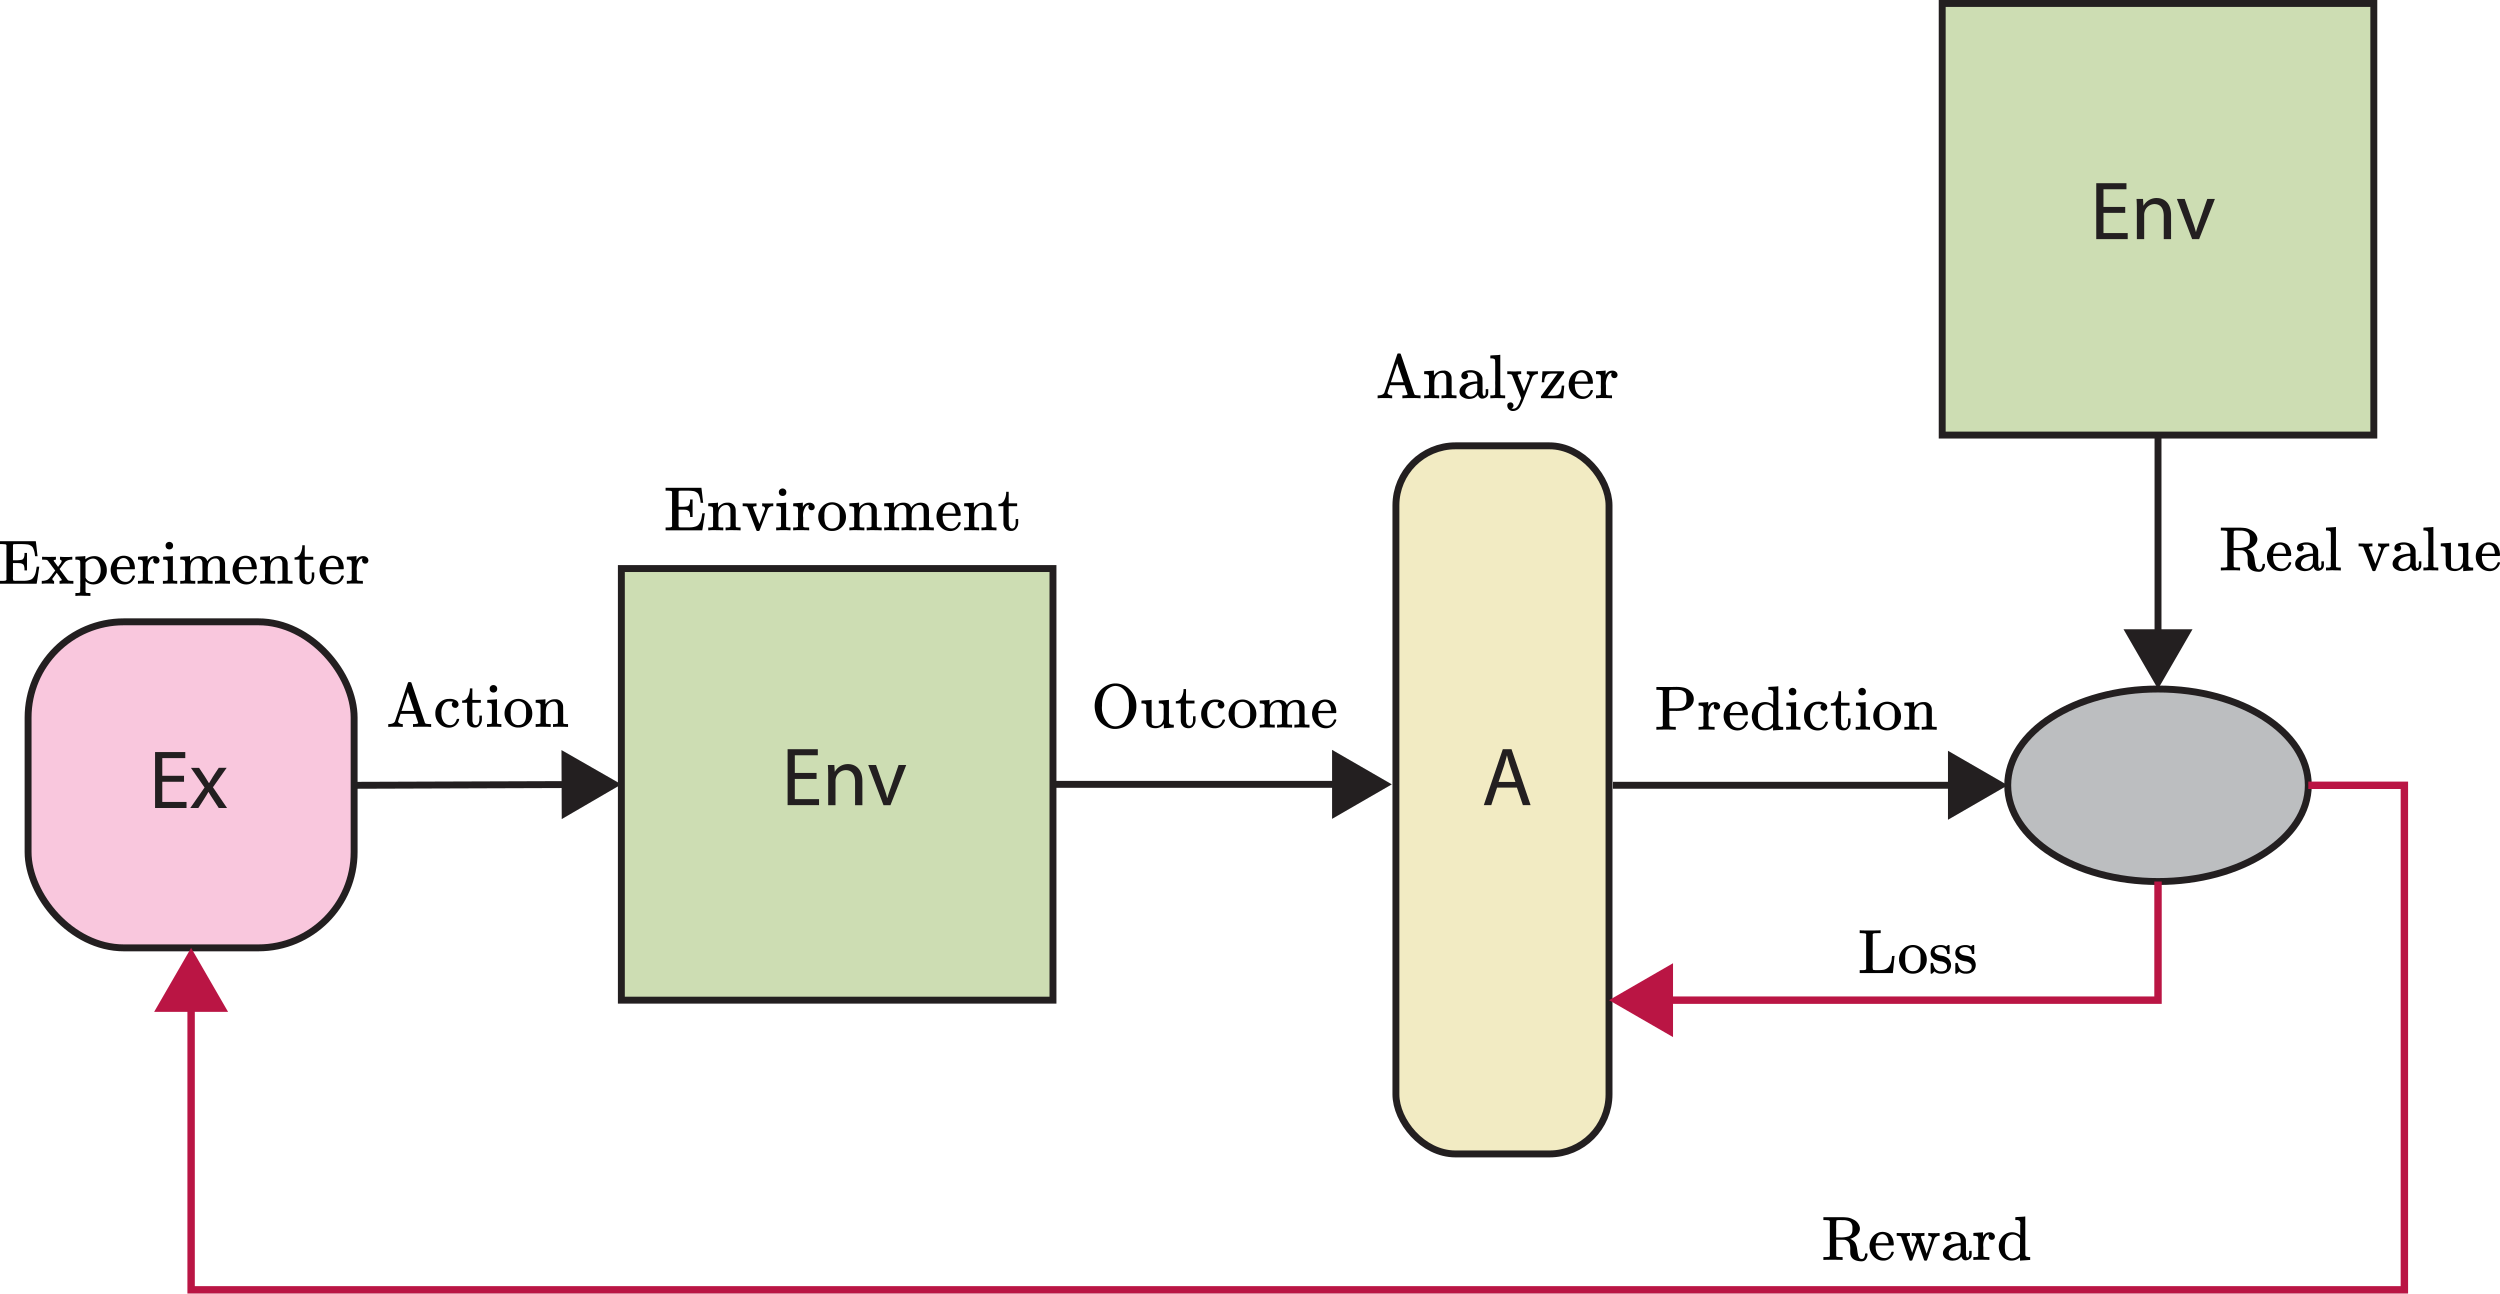 <svg id="Layer_1" data-name="Layer 1" xmlns="http://www.w3.org/2000/svg" viewBox="0 0 361.301 186.943">
  <title>SimpleSetUp</title>
  <rect x="89.799" y="82.167" width="62.377" height="62.377" fill="#cdddb3" stroke="#231f20" stroke-miterlimit="10"/>
  <rect x="4.059" y="89.865" width="47.12" height="47.12" rx="13.844" fill="#f9c7dd" stroke="#231f20" stroke-miterlimit="10"/>
  <g>
    <path d="M130.569,118.166h-3.142V121.08h3.502v.875h-4.545v-8.084h4.366v.875h-3.322v2.555h3.142Z" transform="translate(-12.56 -5.593)" fill="#231f20"/>
    <path d="M132.251,117.722c0-.6-.012-1.091-.048-1.571h.936l.059.96h.024a2.134,2.134,0,0,1,1.919-1.091c.803,0,2.051.48,2.051,2.47v3.466h-1.056v-3.346c0-.935-.348-1.715-1.343-1.715a1.499,1.499,0,0,0-1.415,1.079,1.52,1.52,0,0,0-.072.492v3.49h-1.056Z" transform="translate(-12.56 -5.593)" fill="#231f20"/>
    <path d="M139.163,116.151l1.14,3.262A15.002,15.002,0,0,1,140.77,120.9h.036c.132-.48.3-.959.492-1.487l1.127-3.262h1.103l-2.279,5.805h-1.007l-2.207-5.805Z" transform="translate(-12.56 -5.593)" fill="#231f20"/>
  </g>
  <g>
    <path id="MJX-10-TEX-N-45" d="M109.685,76.637a.45.45,0,0,0-.1-.081.464.464,0,0,0-.145-.027q-.109-.009-.389-.027h-.299v-.416h5.175v.036q.018.054.127,1.05t.127,1.05v.036H113.82v-.036a1.6,1.6,0,0,1-.027-.19,2.994,2.994,0,0,0-.262-.959.668.668,0,0,0-.226-.271,2.296,2.296,0,0,0-.271-.163,1.144,1.144,0,0,0-.371-.09q-.244-.027-.416-.036t-.525-.009q-.787,0-.923.009t-.163.1v.009q-.009.018-.009,1.122V78.836h.489a3.333,3.333,0,0,0,.823-.081q.326-.145.353-.76v-.217h.362v2.533h-.362V80.13a1.712,1.712,0,0,0-.072-.498.445.445,0,0,0-.226-.262.963.963,0,0,0-.308-.1,4.285,4.285,0,0,0-.47-.018h-.588v1.954a1.601,1.601,0,0,0,.045.561,1.216,1.216,0,0,0,.47.045h.923a4.595,4.595,0,0,0,.552-.027,2.808,2.808,0,0,0,.48-.109.895.895,0,0,0,.425-.271,1.871,1.871,0,0,0,.29-.489,2.665,2.665,0,0,0,.136-.489q.045-.253.072-.425a1.03,1.03,0,0,1,.045-.208v-.027h.362v.027q-.009.027-.181,1.203t-.199,1.212v.027h-5.293v-.416h.299a3.59,3.59,0,0,0,.461-.027.368.368,0,0,0,.172-.108Z" transform="translate(-12.56 -5.593)" fill="#010101"/>
    <path id="MJX-10-TEX-N-6E" d="M115.059,81.822h.127q.353,0,.425-.127v-.561q0-.154.009-.353t0-.38v-.597q0-.317-.009-.534v-.208a.289.289,0,0,0-.127-.226,1.214,1.214,0,0,0-.407-.081h-.163v-.208q0-.208.018-.208l.09-.009q.09-.009.253-.018t.335-.018q.154-.009.326-.018a1.962,1.962,0,0,0,.262-.027c.06-.012.093-.015.1-.009h.027v.362a2.471,2.471,0,0,0,.009.344q.009,0,.045-.045l.108-.136a.887.887,0,0,1,.172-.163q.1-.072.262-.172a1.227,1.227,0,0,1,.344-.145,1.955,1.955,0,0,1,.462-.045,1.062,1.062,0,0,1,1.149,1.022q.009.063.009,1.258v.778a2.402,2.402,0,0,0,.018.407.138.138,0,0,0,.1.09,3.174,3.174,0,0,0,.443.027h.145v.416H119.52l-.217-.009q-.208-.009-.452-.009t-.344-.009a8.489,8.489,0,0,0-1.013.027h-.072v-.416h.145q.552,0,.552-.145.009-.018.009-1.249-.009-1.222-.018-1.294a.747.747,0,0,0-.181-.38.579.579,0,0,0-.217-.154.69.69,0,0,0-.235-.018.98.98,0,0,0-.715.308,1.093,1.093,0,0,0-.308.498,3.594,3.594,0,0,0-.072.751v1.122q0,.272.009.362a.301.301,0,0,0,.027.118.188.188,0,0,0,.082.054,3.172,3.172,0,0,0,.443.027h.145v.416h-.072l-.208-.009q-.217-.009-.461-.009T116,82.211a8.488,8.488,0,0,0-1.013.027h-.072v-.416Z" transform="translate(-12.56 -5.593)" fill="#010101"/>
    <path id="MJX-10-TEX-N-76" d="M122.777,78.338a7.019,7.019,0,0,0,.76.018q.516,0,.733-.018h.045v.416h-.1a.71.71,0,0,0-.669.362q-.018.036-.606,1.565t-.615,1.574q-.045.081-.226.081-.172,0-.217-.081-1.267-3.266-1.276-3.312a.22.22,0,0,0-.145-.154,1.785,1.785,0,0,0-.353-.036h-.217v-.416h.054l.072.009h.416q.127,0,.226.009t.163.009a9.196,9.196,0,0,0,.995-.027h.072v.416h-.127q-.353.009-.38.136,0,.036.461,1.23l.461,1.194.823-2.162V79.08a.268.268,0,0,0-.09-.208.407.407,0,0,0-.163-.1.529.529,0,0,0-.127-.018h-.036v-.416Z" transform="translate(-12.56 -5.593)" fill="#010101"/>
    <path id="MJX-10-TEX-N-69" d="M125.121,76.728a.505.505,0,0,1,.163-.398.578.578,0,0,1,.398-.145.614.614,0,0,1,.362.154.492.492,0,0,1,.154.389.514.514,0,0,1-.154.407.6.6,0,0,1-.76,0A.54.54,0,0,1,125.121,76.728Zm1.61,5.51a8.338,8.338,0,0,0-.941-.027h-.335q-.235,0-.452.018l-.199.009h-.072v-.416h.145a3.172,3.172,0,0,0,.443-.027.162.162,0,0,0,.1-.1,2.149,2.149,0,0,0,.018-.38V79.587a5.77,5.77,0,0,0-.018-.597.203.203,0,0,0-.127-.172,1.026,1.026,0,0,0-.425-.063h-.1v-.208q0-.208.018-.208l.09-.009q.09-.009.253-.018l.326-.018q.154-.009.326-.018a1.964,1.964,0,0,0,.262-.027c.06-.012.093-.015.1-.009h.027V81.677a.19.19,0,0,0,.109.109,2.151,2.151,0,0,0,.317.036h.208v.416Z" transform="translate(-12.56 -5.593)" fill="#010101"/>
    <path id="MJX-10-TEX-N-72" d="M127.337,81.822h.127q.353,0,.425-.127v-.281q0-.127.009-.28a3.391,3.391,0,0,0,0-.353q-.009-.199,0-.38V79.27l-.009-.208a.289.289,0,0,0-.127-.226,1.214,1.214,0,0,0-.407-.081h-.163v-.208q0-.208.018-.208l.09-.009q.09-.009.253-.018l.326-.018q.145-.009.317-.018a1.962,1.962,0,0,0,.262-.027c.06-.012.093-.015.1-.009h.027v.624a1.021,1.021,0,0,1,.878-.615h.054a.792.792,0,0,1,.597.199.6.6,0,0,1,.19.416.481.481,0,0,1-.118.326.43.43,0,0,1-.344.136.391.391,0,0,1-.335-.145.558.558,0,0,1-.118-.308.53.53,0,0,1,.018-.145.451.451,0,0,1,.045-.109l.027-.045q-.018-.018-.208.036a1.056,1.056,0,0,0-.217.136,2.268,2.268,0,0,0-.425,1.62v.959a1.484,1.484,0,0,0,.009.181.513.513,0,0,1,0,.136v.045a.142.142,0,0,0,.027.036.115.115,0,0,0,.045.027.114.114,0,0,1,.045.027.088.088,0,0,0,.063.018.156.156,0,0,1,.063.009.225.225,0,0,0,.081.009h.081c.012,0,.042.003.09.009a.21.21,0,0,0,.09,0h.28v.416h-.081q-.163-.027-1.149-.027a8.489,8.489,0,0,0-1.013.027h-.072v-.416Z" transform="translate(-12.56 -5.593)" fill="#010101"/>
    <path id="MJX-10-TEX-N-6F" d="M130.811,80.302a2.091,2.091,0,0,1,.588-1.484,1.911,1.911,0,0,1,1.421-.633,1.874,1.874,0,0,1,1.402.615,2.115,2.115,0,0,1,.597,1.493,1.983,1.983,0,0,1-.579,1.448,1.916,1.916,0,0,1-1.421.588,1.873,1.873,0,0,1-1.439-.606A2.061,2.061,0,0,1,130.811,80.302Zm2.009,1.665q1.104,0,1.104-1.475V79.976q0-.199-.009-.344a1.751,1.751,0,0,0-.063-.344,1.02,1.02,0,0,0-.145-.326,1.067,1.067,0,0,0-.28-.253,1.269,1.269,0,0,0-.443-.181.825.825,0,0,0-.145-.009,1.256,1.256,0,0,0-.516.108.96.96,0,0,0-.507.552,2.64,2.64,0,0,0-.118.832v.181a3.053,3.053,0,0,0,.172,1.221A.992.992,0,0,0,132.82,81.966Z" transform="translate(-12.56 -5.593)" fill="#010101"/>
    <path d="M135.453,81.822h.127q.353,0,.425-.127v-.561q0-.154.009-.353t0-.38v-.597q0-.317-.009-.534v-.208a.29.29,0,0,0-.127-.226,1.215,1.215,0,0,0-.407-.081h-.163v-.208q0-.208.018-.208l.09-.009q.091-.009.253-.018t.335-.018q.154-.009.326-.018a1.96,1.96,0,0,0,.262-.027c.06-.012.093-.015.1-.009h.027v.362a2.437,2.437,0,0,0,.009.344q.009,0,.045-.045l.109-.136a.881.881,0,0,1,.172-.163q.1-.072.262-.172a1.225,1.225,0,0,1,.344-.145,1.953,1.953,0,0,1,.461-.045,1.062,1.062,0,0,1,1.149,1.022q.009.063.009,1.258v.778a2.414,2.414,0,0,0,.018.407.138.138,0,0,0,.1.09,3.174,3.174,0,0,0,.443.027h.145v.416h-.072l-.217-.009q-.208-.009-.452-.009t-.344-.009a8.486,8.486,0,0,0-1.013.027h-.072v-.416h.145q.552,0,.552-.145.009-.018.009-1.249-.009-1.222-.018-1.294a.748.748,0,0,0-.181-.38.579.579,0,0,0-.217-.154.689.689,0,0,0-.235-.018.98.98,0,0,0-.715.308,1.092,1.092,0,0,0-.308.498,3.592,3.592,0,0,0-.072.751v1.122q0,.272.009.362a.3.3,0,0,0,.027.118.187.187,0,0,0,.081.054,3.174,3.174,0,0,0,.443.027h.145v.416h-.072l-.208-.009q-.217-.009-.461-.009t-.344-.009a8.489,8.489,0,0,0-1.013.027h-.072v-.416Z" transform="translate(-12.56 -5.593)" fill="#010101"/>
    <path id="MJX-10-TEX-N-6D" d="M140.484,81.822h.127q.353,0,.425-.127v-.561q0-.154.009-.353t0-.38v-.597q0-.317-.009-.534v-.208a.289.289,0,0,0-.127-.226,1.214,1.214,0,0,0-.407-.081h-.163v-.208q0-.208.018-.208l.09-.009q.09-.009.253-.018t.335-.018q.154-.009.326-.018a1.962,1.962,0,0,0,.262-.027c.06-.012.093-.015.1-.009h.027v.362a2.471,2.471,0,0,0,.009.344q.009,0,.045-.045l.108-.136a.887.887,0,0,1,.172-.163q.1-.072.262-.172a1.227,1.227,0,0,1,.344-.145,1.955,1.955,0,0,1,.462-.045,1.664,1.664,0,0,1,.253.018.942.942,0,0,1,.208.054q.09.036.172.072a.578.578,0,0,1,.136.082.774.774,0,0,1,.1.1q.045.054.081.1a.565.565,0,0,1,.063.1.464.464,0,0,1,.036.09.355.355,0,0,0,.027.072l.018.045.027-.036.054-.072q.027-.036.081-.1a1.088,1.088,0,0,1,.118-.118q.063-.054.136-.118a.657.657,0,0,1,.181-.109q.109-.045.208-.09a.835.835,0,0,1,.235-.063q.136-.018.28-.027,1.14,0,1.24,1.022.009.063.009,1.258v.778a2.402,2.402,0,0,0,.018.407.138.138,0,0,0,.1.09,3.174,3.174,0,0,0,.443.027h.145v.416H147.45l-.208-.009q-.217-.009-.462-.009t-.344-.009a8.485,8.485,0,0,0-1.013.027h-.072v-.416h.145q.552,0,.552-.145.009-.018.009-1.249-.009-1.222-.018-1.294a.747.747,0,0,0-.181-.38.579.579,0,0,0-.217-.154.689.689,0,0,0-.235-.018.98.98,0,0,0-.715.308,1.092,1.092,0,0,0-.308.498,3.585,3.585,0,0,0-.072.751v1.122q0,.272.009.362a.3.3,0,0,0,.027.118.187.187,0,0,0,.081.054,3.173,3.173,0,0,0,.443.027h.145v.416h-.072l-.217-.009q-.208-.009-.452-.009t-.344-.009a8.489,8.489,0,0,0-1.013.027h-.072v-.416h.145q.552,0,.552-.145.009-.018.009-1.249-.009-1.222-.018-1.294a.747.747,0,0,0-.181-.38.579.579,0,0,0-.217-.154.69.69,0,0,0-.235-.018.98.98,0,0,0-.715.308,1.093,1.093,0,0,0-.308.498,3.594,3.594,0,0,0-.072.751v1.122q0,.272.009.362a.301.301,0,0,0,.027.118.187.187,0,0,0,.082.054,3.172,3.172,0,0,0,.443.027h.145v.416h-.072l-.208-.009q-.217-.009-.461-.009t-.344-.009a8.488,8.488,0,0,0-1.013.027h-.072v-.416Z" transform="translate(-12.56 -5.593)" fill="#010101"/>
    <path id="MJX-10-TEX-N-65" d="M147.903,80.266a2.204,2.204,0,0,1,.181-.905,1.999,1.999,0,0,1,.452-.66,1.886,1.886,0,0,1,.588-.38,1.767,1.767,0,0,1,.597-.136,1.91,1.91,0,0,1,.823.163,1.212,1.212,0,0,1,.525.452,2.022,2.022,0,0,1,.253.579,2.966,2.966,0,0,1,.081.642.182.182,0,0,1-.063.127h-2.551v.136q0,1.339.905,1.629a1.381,1.381,0,0,0,.398.054.862.862,0,0,0,.651-.289,1.113,1.113,0,0,0,.244-.38l.09-.217a.236.236,0,0,1,.145-.027h.027q.154,0,.154.09a.43.43,0,0,1-.027.118,1.585,1.585,0,0,1-.57.787,1.486,1.486,0,0,1-.896.29,1.854,1.854,0,0,1-1.43-.624A2.118,2.118,0,0,1,147.903,80.266Zm2.76-.516q-.099-1.158-.86-1.23h-.018a1.173,1.173,0,0,0-.145.009,1.013,1.013,0,0,0-.226.072.684.684,0,0,0-.262.19,1.373,1.373,0,0,0-.208.371,2.407,2.407,0,0,0-.145.597v.063h1.864Z" transform="translate(-12.56 -5.593)" fill="#010101"/>
    <path d="M152.038,81.822h.127q.353,0,.425-.127v-.561q0-.154.009-.353t0-.38v-.597q0-.317-.009-.534v-.208a.289.289,0,0,0-.127-.226,1.215,1.215,0,0,0-.407-.081h-.163v-.208q0-.208.018-.208l.09-.009q.09-.009.253-.018t.335-.018q.154-.009.326-.018a1.962,1.962,0,0,0,.262-.027c.06-.012.093-.015.1-.009h.027v.362a2.458,2.458,0,0,0,.009.344q.009,0,.045-.045l.109-.136a.887.887,0,0,1,.172-.163q.1-.072.262-.172a1.227,1.227,0,0,1,.344-.145,1.955,1.955,0,0,1,.462-.045,1.062,1.062,0,0,1,1.149,1.022q.009.063.009,1.258v.778a2.402,2.402,0,0,0,.018.407.138.138,0,0,0,.1.09,3.173,3.173,0,0,0,.443.027h.145v.416h-.072l-.217-.009q-.208-.009-.452-.009t-.344-.009a8.489,8.489,0,0,0-1.013.027h-.072v-.416h.145q.552,0,.552-.145.009-.018.009-1.249-.009-1.222-.018-1.294a.748.748,0,0,0-.181-.38.579.579,0,0,0-.217-.154.69.69,0,0,0-.235-.018.98.98,0,0,0-.715.308,1.093,1.093,0,0,0-.308.498,3.599,3.599,0,0,0-.072.751v1.122q0,.272.009.362a.301.301,0,0,0,.027.118.187.187,0,0,0,.082.054,3.172,3.172,0,0,0,.443.027h.145v.416h-.072l-.208-.009q-.217-.009-.462-.009t-.344-.009a8.488,8.488,0,0,0-1.013.027h-.072v-.416Z" transform="translate(-12.56 -5.593)" fill="#010101"/>
    <path id="MJX-10-TEX-N-74" d="M156.941,78.42a.898.898,0,0,0,.742-.507,2.452,2.452,0,0,0,.29-1.104v-.136h.362v1.665h1.221v.416h-1.221v1.303q.009,1.131.009,1.276a.718.718,0,0,0,.063.289.455.455,0,0,0,.443.353q.398,0,.489-.642.009-.072.009-.416V80.6h.362v.425a1.394,1.394,0,0,1-.38,1.059.857.857,0,0,1-.633.244,1.222,1.222,0,0,1-.534-.109.849.849,0,0,1-.344-.28,1.518,1.518,0,0,1-.172-.317,1.001,1.001,0,0,1-.063-.289q-.009-.063-.009-1.339v-1.24H156.86V78.42Z" transform="translate(-12.56 -5.593)" fill="#010101"/>
  </g>
  <g>
    <path id="MJX-19-TEX-N-41" d="M70.689,110.65a9.934,9.934,0,0,0-1.041-.027,7.049,7.049,0,0,0-.914.027h-.063v-.416h.136q.652-.027.833-.38.009-.027.48-1.421t.932-2.788q.462-1.394.48-1.403.027-.072.163-.072h.09q.181.009.217.063.018.018.978,2.887l.987,2.923a.268.268,0,0,0,.172.145,3.058,3.058,0,0,0,.462.045H74.87v.416h-.081a10.716,10.716,0,0,0-1.149-.027q-1.113,0-1.303.027h-.09v-.416h.118q.633,0,.633-.163,0-.018-.217-.67l-.217-.643H70.454l-.181.534a4.901,4.901,0,0,0-.181.588q0,.118.181.235a.814.814,0,0,0,.453.118h.045v.416Zm1.738-2.308-.923-2.733L70.59,108.333q0,.009.914.009Z" transform="translate(-12.56 -5.593)" fill="#010101"/>
    <path id="MJX-19-TEX-N-63" d="M78.518,107.89h-.19a.444.444,0,0,1-.326-.136.499.499,0,0,1-.145-.344.466.466,0,0,1,.136-.344q.045-.045.045-.054t-.09-.018a2.915,2.915,0,0,0-.444-.036.963.963,0,0,0-.724.29,1.961,1.961,0,0,0-.425,1.421,2.102,2.102,0,0,0,.28,1.167,1.145,1.145,0,0,0,.996.552.79.79,0,0,0,.597-.235,1.375,1.375,0,0,0,.326-.561.155.155,0,0,1,.045-.09.336.336,0,0,1,.145-.018h.127q.054.054.054.082a.594.594,0,0,1-.036.145,1.815,1.815,0,0,1-.145.299,1.623,1.623,0,0,1-.263.344,1.462,1.462,0,0,1-.434.281,1.408,1.408,0,0,1-.625.118,1.859,1.859,0,0,1-1.357-.579,2.006,2.006,0,0,1-.588-1.457,2.069,2.069,0,0,1,.588-1.53,1.875,1.875,0,0,1,1.367-.588,1.798,1.798,0,0,1,1.086.244.722.722,0,0,1,.308.579.412.412,0,0,1-.154.335Z" transform="translate(-12.56 -5.593)" fill="#010101"/>
    <path id="MJX-19-TEX-N-74" d="M79.432,106.831a.898.898,0,0,0,.742-.507,2.451,2.451,0,0,0,.29-1.104v-.136h.362v1.665h1.222v.416H80.826v1.303q.009,1.131.009,1.276a.716.716,0,0,0,.063.29.455.455,0,0,0,.444.353q.398,0,.489-.643.009-.072.009-.416v-.317h.362v.425a1.395,1.395,0,0,1-.38,1.059.857.857,0,0,1-.633.244,1.223,1.223,0,0,1-.534-.109.849.849,0,0,1-.344-.281,1.522,1.522,0,0,1-.172-.317.998.998,0,0,1-.063-.29q-.009-.063-.009-1.34v-1.24H79.35v-.335Z" transform="translate(-12.56 -5.593)" fill="#010101"/>
    <path id="MJX-19-TEX-N-69" d="M83.332,105.138a.505.505,0,0,1,.163-.398.578.578,0,0,1,.398-.145.614.614,0,0,1,.362.154.492.492,0,0,1,.154.389.515.515,0,0,1-.154.407.6.6,0,0,1-.76,0A.541.541,0,0,1,83.332,105.138Zm1.611,5.512a8.354,8.354,0,0,0-.941-.027h-.335q-.235,0-.453.018l-.199.009h-.072v-.416h.145a3.174,3.174,0,0,0,.443-.027.162.162,0,0,0,.1-.1,2.139,2.139,0,0,0,.018-.38v-1.729a5.742,5.742,0,0,0-.018-.597.203.203,0,0,0-.127-.172,1.025,1.025,0,0,0-.425-.063H82.98v-.208q0-.208.018-.208l.09-.009q.09-.009.253-.018l.326-.018q.154-.009.326-.018a1.95,1.95,0,0,0,.263-.027q.09-.018.1-.009h.027v3.439a.19.19,0,0,0,.109.109,2.151,2.151,0,0,0,.317.036h.208v.416Z" transform="translate(-12.56 -5.593)" fill="#010101"/>
    <path id="MJX-19-TEX-N-6F" d="M85.477,108.713a2.091,2.091,0,0,1,.588-1.484,1.912,1.912,0,0,1,1.421-.634,1.874,1.874,0,0,1,1.403.616,2.115,2.115,0,0,1,.597,1.493,1.984,1.984,0,0,1-.579,1.448,1.917,1.917,0,0,1-1.421.588,1.873,1.873,0,0,1-1.439-.606A2.06,2.06,0,0,1,85.477,108.713Zm2.009,1.665q1.104,0,1.104-1.475v-.516q0-.199-.009-.344a1.76,1.76,0,0,0-.063-.344,1.019,1.019,0,0,0-.145-.326,1.066,1.066,0,0,0-.281-.253,1.27,1.27,0,0,0-.443-.181.813.813,0,0,0-.145-.009,1.256,1.256,0,0,0-.516.109.96.96,0,0,0-.507.552,2.638,2.638,0,0,0-.118.833v.181a3.052,3.052,0,0,0,.172,1.222A.992.992,0,0,0,87.487,110.378Z" transform="translate(-12.56 -5.593)" fill="#010101"/>
    <path id="MJX-19-TEX-N-6E" d="M90.12,110.234h.127q.353,0,.425-.127v-.561q0-.154.009-.353t0-.38v-.597q0-.317-.009-.534v-.208a.289.289,0,0,0-.127-.226,1.215,1.215,0,0,0-.407-.082h-.163v-.208q0-.208.018-.208l.09-.009q.091-.009.253-.018t.335-.018q.154-.009.326-.018a1.95,1.95,0,0,0,.263-.027q.09-.018.1-.009h.027v.362a2.473,2.473,0,0,0,.009.344q.009,0,.045-.045l.109-.136a.882.882,0,0,1,.172-.163q.1-.072.262-.172a1.228,1.228,0,0,1,.344-.145,1.95,1.95,0,0,1,.462-.045,1.063,1.063,0,0,1,1.149,1.023q.009.063.009,1.258v.778a2.395,2.395,0,0,0,.018.407.138.138,0,0,0,.1.09,3.175,3.175,0,0,0,.444.027h.145v.416h-.072l-.217-.009q-.208-.009-.453-.009t-.344-.009a8.507,8.507,0,0,0-1.014.027h-.072v-.416h.145q.552,0,.552-.145.009-.018.009-1.249-.009-1.222-.018-1.294a.748.748,0,0,0-.181-.38.579.579,0,0,0-.217-.154.687.687,0,0,0-.235-.018.98.98,0,0,0-.715.308,1.093,1.093,0,0,0-.308.498,3.595,3.595,0,0,0-.072.751v1.122q0,.272.009.362a.3.3,0,0,0,.027.118.187.187,0,0,0,.081.054,3.177,3.177,0,0,0,.444.027h.145v.416h-.072l-.208-.009q-.217-.009-.462-.009t-.344-.009a8.508,8.508,0,0,0-1.014.027h-.072v-.416Z" transform="translate(-12.56 -5.593)" fill="#010101"/>
  </g>
  <g>
    <path id="MJX-23-TEX-N-45" d="M13.492,84.358a.448.448,0,0,0-.1-.081.464.464,0,0,0-.145-.027q-.109-.009-.389-.027H12.56v-.416h5.176v.036q.018.054.127,1.05t.127,1.05v.036h-.362v-.036a1.585,1.585,0,0,1-.027-.19,2.991,2.991,0,0,0-.262-.959.668.668,0,0,0-.226-.271,2.296,2.296,0,0,0-.272-.163,1.143,1.143,0,0,0-.371-.09q-.244-.027-.416-.036t-.525-.009q-.787,0-.923.009t-.163.1v.009q-.009.018-.009,1.122v1.095h.489a3.332,3.332,0,0,0,.823-.082q.326-.145.353-.76v-.217H16.46V88.031h-.362V87.85a1.711,1.711,0,0,0-.072-.498A.445.445,0,0,0,15.8,87.09a.96.96,0,0,0-.308-.1,4.261,4.261,0,0,0-.47-.018h-.588v1.954a1.595,1.595,0,0,0,.045.561,1.215,1.215,0,0,0,.47.045h.923a4.593,4.593,0,0,0,.552-.027,2.807,2.807,0,0,0,.48-.108.895.895,0,0,0,.425-.272,1.864,1.864,0,0,0,.29-.489,2.657,2.657,0,0,0,.136-.489q.045-.253.072-.425a1.02,1.02,0,0,1,.045-.208v-.027h.362v.027q-.009.027-.181,1.203t-.199,1.212v.027H12.56V89.542h.299a3.599,3.599,0,0,0,.461-.027.37.37,0,0,0,.172-.109Z" transform="translate(-12.56 -5.593)" fill="#010101"/>
    <path id="MJX-23-TEX-N-78" d="M20.315,89.958a7.254,7.254,0,0,0-.896-.027,5.189,5.189,0,0,0-.769.027h-.054V89.542h.127a1.797,1.797,0,0,0,.38-.054,2.379,2.379,0,0,0,.262-.081.878.878,0,0,0,.226-.154.958.958,0,0,0,.163-.163,2.808,2.808,0,0,1,.19-.235,1.004,1.004,0,0,0,.181-.253l.416-.543-.525-.706q-.081-.118-.172-.244t-.145-.19a1.116,1.116,0,0,1-.1-.136.624.624,0,0,0-.082-.109.441.441,0,0,1-.054-.063.195.195,0,0,0-.063-.054.199.199,0,0,0-.054-.027.251.251,0,0,1-.054-.018.21.21,0,0,0-.072-.018q-.054,0-.326-.018h-.253v-.416h.063q.326.018.932.018.841,0,.932-.018H20.64v.416q-.326.036-.326.145a.634.634,0,0,0,.09.145q.091.127.253.344t.262.371l.036.036.226-.308a1.223,1.223,0,0,0,.29-.489.265.265,0,0,0-.018-.1.132.132,0,0,0-.045-.063.299.299,0,0,1-.045-.036.193.193,0,0,0-.063-.036l-.027-.009h-.045v-.416h.063a7.665,7.665,0,0,0,.896.027,4.8,4.8,0,0,0,.769-.027h.054v.416h-.063a1.552,1.552,0,0,0-.733.154.993.993,0,0,0-.308.244q-.154.172-.588.76l-.145.19.561.769q.597.814.642.85a.42.42,0,0,0,.154.063,2.368,2.368,0,0,0,.48.036h.154v.416H23.038a1.506,1.506,0,0,0-.181-.009q-.109,0-.226-.009a1.4,1.4,0,0,0-.226,0,.434.434,0,0,1-.163-.009H21.907q-.235,0-.452.018l-.208.009h-.081V89.542h.027a.477.477,0,0,0,.199-.045q.099-.045.1-.109,0-.018-.362-.516l-.371-.498q-.009.009-.28.38t-.308.407a.198.198,0,0,0-.036.127.253.253,0,0,0,.063.172.237.237,0,0,0,.163.081q.018,0,.018.208v.208Z" transform="translate(-12.56 -5.593)" fill="#010101"/>
    <path id="MJX-23-TEX-N-70" d="M23.599,91.297h.127q.353,0,.425-.127v-.516q0-.163.009-.353t0-.398q-.009-.208,0-.443t0-.461V87.28q0-.217-.009-.353a.474.474,0,0,1,0-.145.29.29,0,0,0-.127-.226,1.215,1.215,0,0,0-.407-.082h-.163v-.208q0-.208.018-.208l.09-.009q.09-.009.262-.018t.335-.018q.154-.009.335-.018a2.02,2.02,0,0,0,.271-.027q.09-.018.1-.009h.027v.235l.009.235.072-.063a2.031,2.031,0,0,1,1.249-.398,1.613,1.613,0,0,1,1.249.579,2.145,2.145,0,0,1,.525,1.457,1.974,1.974,0,0,1-.588,1.484,1.862,1.862,0,0,1-1.33.57,1.632,1.632,0,0,1-1.086-.398l-.072-.063v1.276a1.372,1.372,0,0,0,.018.299.197.197,0,0,0,.1.1,3.174,3.174,0,0,0,.443.027h.145v.416h-.072l-.217-.009q-.208-.009-.452-.009t-.344-.009a8.489,8.489,0,0,0-1.013.027h-.072v-.416ZM27.11,87.986a2.174,2.174,0,0,0-.308-1.167.895.895,0,0,0-.769-.498,1.392,1.392,0,0,0-1.113.588v2.162a1.116,1.116,0,0,0,1.013.651,1.003,1.003,0,0,0,.814-.489A2.125,2.125,0,0,0,27.11,87.986Z" transform="translate(-12.56 -5.593)" fill="#010101"/>
    <path id="MJX-23-TEX-N-65" d="M28.557,87.986a2.204,2.204,0,0,1,.181-.905,1.998,1.998,0,0,1,.452-.66,1.889,1.889,0,0,1,.588-.38,1.77,1.77,0,0,1,.597-.136,1.909,1.909,0,0,1,.823.163,1.212,1.212,0,0,1,.525.452,2.017,2.017,0,0,1,.253.579,2.96,2.96,0,0,1,.081.642.182.182,0,0,1-.063.127H29.444v.136q0,1.339.905,1.629a1.38,1.38,0,0,0,.398.054.862.862,0,0,0,.651-.29,1.114,1.114,0,0,0,.244-.38l.09-.217a.236.236,0,0,1,.145-.027h.027q.154,0,.154.09a.43.43,0,0,1-.027.118,1.585,1.585,0,0,1-.57.787,1.485,1.485,0,0,1-.896.29,1.855,1.855,0,0,1-1.43-.624A2.118,2.118,0,0,1,28.557,87.986Zm2.76-.516q-.1-1.158-.86-1.23h-.018a1.171,1.171,0,0,0-.145.009,1.015,1.015,0,0,0-.226.072.685.685,0,0,0-.262.19,1.371,1.371,0,0,0-.208.371,2.406,2.406,0,0,0-.145.597v.063H31.317Z" transform="translate(-12.56 -5.593)" fill="#010101"/>
    <path id="MJX-23-TEX-N-72" d="M32.647,89.542h.127q.353,0,.425-.127v-.281q0-.127.009-.281a3.391,3.391,0,0,0,0-.353q-.009-.199,0-.38v-1.131l-.009-.208a.289.289,0,0,0-.127-.226,1.214,1.214,0,0,0-.407-.082h-.163v-.208q0-.208.018-.208l.09-.009q.09-.009.253-.018l.326-.018q.145-.009.317-.018a1.965,1.965,0,0,0,.262-.027q.09-.018.1-.009h.027v.624a1.021,1.021,0,0,1,.878-.615h.054a.792.792,0,0,1,.597.199.6.6,0,0,1,.19.416.481.481,0,0,1-.118.326.43.43,0,0,1-.344.136.391.391,0,0,1-.335-.145.557.557,0,0,1-.118-.308.526.526,0,0,1,.018-.145.451.451,0,0,1,.045-.109l.027-.045q-.018-.018-.208.036a1.051,1.051,0,0,0-.217.136,2.268,2.268,0,0,0-.425,1.62v.959a1.507,1.507,0,0,0,.009.181.513.513,0,0,1,0,.136v.045a.142.142,0,0,0,.027.036.115.115,0,0,0,.045.027.113.113,0,0,1,.045.027.088.088,0,0,0,.063.018.156.156,0,0,1,.063.009.222.222,0,0,0,.081.009h.081q.018,0,.09.009a.206.206,0,0,0,.09,0h.281v.416h-.081q-.163-.027-1.149-.027a8.529,8.529,0,0,0-1.013.027h-.072V89.542Z" transform="translate(-12.56 -5.593)" fill="#010101"/>
    <path id="MJX-23-TEX-N-69" d="M36.492,84.448a.505.505,0,0,1,.163-.398.578.578,0,0,1,.398-.145.614.614,0,0,1,.362.154.492.492,0,0,1,.154.389.514.514,0,0,1-.154.407.6.6,0,0,1-.76,0A.54.54,0,0,1,36.492,84.448Zm1.611,5.51a8.376,8.376,0,0,0-.941-.027h-.335q-.235,0-.452.018l-.199.009h-.072V89.542h.145a3.173,3.173,0,0,0,.443-.027.162.162,0,0,0,.1-.1,2.151,2.151,0,0,0,.018-.38V87.307a5.768,5.768,0,0,0-.018-.597.203.203,0,0,0-.127-.172,1.026,1.026,0,0,0-.425-.063H36.14v-.208q0-.208.018-.208l.09-.009q.09-.009.253-.018l.326-.018q.154-.009.326-.018a1.965,1.965,0,0,0,.262-.027q.09-.018.1-.009h.027v3.438a.189.189,0,0,0,.108.108,2.138,2.138,0,0,0,.317.036h.208v.416Z" transform="translate(-12.56 -5.593)" fill="#010101"/>
    <path id="MJX-23-TEX-N-6D" d="M38.755,89.542h.127q.353,0,.425-.127v-.561q0-.154.009-.353t0-.38v-.597q0-.317-.009-.534v-.208a.29.29,0,0,0-.127-.226,1.215,1.215,0,0,0-.407-.082H38.61v-.208q0-.208.018-.208l.09-.009q.09-.009.253-.018t.335-.018q.154-.009.326-.018a1.967,1.967,0,0,0,.262-.027q.09-.018.1-.009h.027v.362a2.44,2.44,0,0,0,.009.344q.009,0,.045-.045l.109-.136a.887.887,0,0,1,.172-.163q.1-.072.262-.172a1.23,1.23,0,0,1,.344-.145,1.955,1.955,0,0,1,.462-.045,1.663,1.663,0,0,1,.253.018.954.954,0,0,1,.208.054q.09.036.172.072a.576.576,0,0,1,.136.081.779.779,0,0,1,.1.1q.045.054.081.1a.558.558,0,0,1,.063.1.468.468,0,0,1,.036.09.352.352,0,0,0,.027.072l.018.045.027-.036.054-.072q.027-.036.082-.1a1.079,1.079,0,0,1,.118-.118q.063-.054.136-.118a.654.654,0,0,1,.181-.108q.108-.045.208-.09a.83.83,0,0,1,.235-.063q.136-.018.281-.027,1.14,0,1.24,1.022.009.064.009,1.258v.778a2.412,2.412,0,0,0,.018.407.139.139,0,0,0,.1.09,3.173,3.173,0,0,0,.443.027h.145v.416h-.072l-.208-.009q-.217-.009-.462-.009t-.344-.009a8.529,8.529,0,0,0-1.013.027h-.072V89.542h.145q.552,0,.552-.145.009-.018.009-1.249-.009-1.222-.018-1.294a.748.748,0,0,0-.181-.38.58.58,0,0,0-.217-.154.689.689,0,0,0-.235-.018.981.981,0,0,0-.715.308,1.092,1.092,0,0,0-.308.498,3.598,3.598,0,0,0-.072.751v1.122q0,.271.009.362a.301.301,0,0,0,.027.118.187.187,0,0,0,.082.054,3.173,3.173,0,0,0,.443.027h.145v.416h-.072l-.217-.009q-.208-.009-.452-.009t-.344-.009a8.529,8.529,0,0,0-1.013.027H41.116V89.542h.145q.552,0,.552-.145.009-.018.009-1.249-.009-1.222-.018-1.294a.748.748,0,0,0-.181-.38.58.58,0,0,0-.217-.154.69.69,0,0,0-.235-.018.981.981,0,0,0-.715.308,1.092,1.092,0,0,0-.308.498,3.591,3.591,0,0,0-.072.751v1.122q0,.271.009.362a.299.299,0,0,0,.027.118.187.187,0,0,0,.081.054,3.175,3.175,0,0,0,.443.027h.145v.416h-.072l-.208-.009q-.217-.009-.462-.009t-.344-.009a8.529,8.529,0,0,0-1.013.027H38.61V89.542Z" transform="translate(-12.56 -5.593)" fill="#010101"/>
    <path d="M46.174,87.986a2.202,2.202,0,0,1,.181-.905,1.998,1.998,0,0,1,.452-.66,1.888,1.888,0,0,1,.588-.38,1.77,1.77,0,0,1,.597-.136,1.908,1.908,0,0,1,.823.163,1.211,1.211,0,0,1,.525.452,2.017,2.017,0,0,1,.253.579,2.966,2.966,0,0,1,.081.642.182.182,0,0,1-.063.127H47.061v.136q0,1.339.905,1.629a1.381,1.381,0,0,0,.398.054.862.862,0,0,0,.651-.29,1.116,1.116,0,0,0,.244-.38l.09-.217a.236.236,0,0,1,.145-.027h.027q.154,0,.154.09a.43.43,0,0,1-.027.118,1.585,1.585,0,0,1-.57.787,1.485,1.485,0,0,1-.896.29,1.854,1.854,0,0,1-1.43-.624A2.118,2.118,0,0,1,46.174,87.986Zm2.76-.516q-.1-1.158-.86-1.23h-.018a1.173,1.173,0,0,0-.145.009,1.018,1.018,0,0,0-.226.072.686.686,0,0,0-.262.19,1.377,1.377,0,0,0-.208.371,2.406,2.406,0,0,0-.145.597v.063h1.864Z" transform="translate(-12.56 -5.593)" fill="#010101"/>
    <path id="MJX-23-TEX-N-6E" d="M50.309,89.542h.127q.353,0,.425-.127v-.561q0-.154.009-.353t0-.38v-.597q0-.317-.009-.534v-.208a.289.289,0,0,0-.127-.226,1.213,1.213,0,0,0-.407-.082h-.163v-.208q0-.208.018-.208l.09-.009q.09-.009.253-.018t.335-.018q.154-.009.326-.018a1.965,1.965,0,0,0,.262-.027q.09-.018.1-.009h.027v.362a2.473,2.473,0,0,0,.009.344q.009,0,.045-.045l.109-.136a.884.884,0,0,1,.172-.163q.099-.072.262-.172a1.229,1.229,0,0,1,.344-.145,1.953,1.953,0,0,1,.461-.045,1.062,1.062,0,0,1,1.149,1.022q.009.064.009,1.258v.778a2.4,2.4,0,0,0,.018.407.138.138,0,0,0,.1.09,3.175,3.175,0,0,0,.443.027h.145v.416H54.77l-.217-.009q-.208-.009-.452-.009t-.344-.009a8.529,8.529,0,0,0-1.013.027H52.67V89.542h.145q.552,0,.552-.145.009-.018.009-1.249-.009-1.222-.018-1.294a.748.748,0,0,0-.181-.38.579.579,0,0,0-.217-.154.689.689,0,0,0-.235-.018.981.981,0,0,0-.715.308,1.091,1.091,0,0,0-.308.498,3.585,3.585,0,0,0-.072.751v1.122q0,.271.009.362a.3.3,0,0,0,.027.118.187.187,0,0,0,.081.054,3.175,3.175,0,0,0,.443.027h.145v.416h-.072l-.208-.009q-.217-.009-.461-.009t-.344-.009a8.529,8.529,0,0,0-1.013.027h-.072V89.542Z" transform="translate(-12.56 -5.593)" fill="#010101"/>
    <path id="MJX-23-TEX-N-74" d="M55.213,86.14a.898.898,0,0,0,.742-.507,2.452,2.452,0,0,0,.289-1.104v-.136h.362v1.665h1.222v.416H56.606v1.303q.009,1.131.009,1.276a.718.718,0,0,0,.063.29.455.455,0,0,0,.443.353q.398,0,.488-.642.009-.072.009-.416v-.317h.362v.425a1.394,1.394,0,0,1-.38,1.059.857.857,0,0,1-.633.244,1.223,1.223,0,0,1-.534-.108.849.849,0,0,1-.344-.281,1.518,1.518,0,0,1-.172-.317,1.001,1.001,0,0,1-.063-.29q-.009-.063-.009-1.339v-1.24h-.715V86.14Z" transform="translate(-12.56 -5.593)" fill="#010101"/>
    <path d="M58.742,87.986a2.204,2.204,0,0,1,.181-.905,2,2,0,0,1,.452-.66,1.889,1.889,0,0,1,.588-.38,1.77,1.77,0,0,1,.597-.136,1.909,1.909,0,0,1,.823.163,1.212,1.212,0,0,1,.525.452,2.017,2.017,0,0,1,.253.579,2.966,2.966,0,0,1,.082.642.182.182,0,0,1-.063.127H59.628v.136q0,1.339.905,1.629a1.38,1.38,0,0,0,.398.054.862.862,0,0,0,.651-.29,1.114,1.114,0,0,0,.244-.38l.09-.217a.236.236,0,0,1,.145-.027h.027q.154,0,.154.09a.431.431,0,0,1-.027.118,1.585,1.585,0,0,1-.57.787,1.485,1.485,0,0,1-.896.29,1.855,1.855,0,0,1-1.43-.624A2.118,2.118,0,0,1,58.742,87.986Zm2.76-.516q-.099-1.158-.86-1.23h-.018a1.171,1.171,0,0,0-.145.009,1.015,1.015,0,0,0-.226.072.685.685,0,0,0-.262.19,1.371,1.371,0,0,0-.208.371,2.406,2.406,0,0,0-.145.597v.063h1.864Z" transform="translate(-12.56 -5.593)" fill="#010101"/>
    <path d="M62.831,89.542h.127q.353,0,.425-.127v-.281q0-.127.009-.281a3.447,3.447,0,0,0,0-.353q-.009-.199,0-.38v-1.131l-.009-.208a.289.289,0,0,0-.127-.226,1.213,1.213,0,0,0-.407-.082h-.163v-.208q0-.208.018-.208l.09-.009q.09-.009.253-.018l.326-.018q.145-.009.317-.018a1.965,1.965,0,0,0,.262-.027c.06-.012.093-.015.1-.009H64.08v.624a1.021,1.021,0,0,1,.878-.615h.054a.792.792,0,0,1,.597.199.6.6,0,0,1,.19.416.481.481,0,0,1-.118.326.43.43,0,0,1-.344.136.391.391,0,0,1-.335-.145.557.557,0,0,1-.118-.308.526.526,0,0,1,.018-.145.451.451,0,0,1,.045-.109l.027-.045q-.018-.018-.208.036a1.052,1.052,0,0,0-.217.136,2.268,2.268,0,0,0-.425,1.62v.959a1.507,1.507,0,0,0,.009.181.513.513,0,0,1,0,.136v.045a.142.142,0,0,0,.027.036.115.115,0,0,0,.045.027.112.112,0,0,1,.045.027.088.088,0,0,0,.063.018.156.156,0,0,1,.063.009.223.223,0,0,0,.081.009h.082c.012,0,.042.003.09.009a.206.206,0,0,0,.09,0h.281v.416h-.081q-.163-.027-1.149-.027a8.529,8.529,0,0,0-1.013.027h-.072V89.542Z" transform="translate(-12.56 -5.593)" fill="#010101"/>
  </g>
  <g>
    <line x1="51.194" y1="113.495" x2="89.799" y2="113.355" fill="#fff"/>
    <g>
      <line x1="51.194" y1="113.495" x2="82.623" y2="113.381" fill="none" stroke="#231f20" stroke-miterlimit="10"/>
      <polygon points="81.182 118.373 89.799 113.355 81.146 108.4 81.182 118.373" fill="#231f20"/>
    </g>
  </g>
  <g>
    <path id="MJX-27-TEX-N-41" d="M213.674,63.149a9.914,9.914,0,0,0-1.04-.027,7.034,7.034,0,0,0-.914.027h-.063v-.416h.136q.651-.027.832-.38.009-.027.48-1.42t.932-2.787q.462-1.393.48-1.402.027-.072.163-.072h.09q.181.009.217.063.018.018.977,2.886l.986,2.922a.268.268,0,0,0,.172.145,3.047,3.047,0,0,0,.462.045h.271v.416h-.081a10.691,10.691,0,0,0-1.149-.027q-1.113,0-1.303.027h-.09v-.416h.118q.633,0,.633-.163,0-.018-.217-.67l-.217-.642h-2.108l-.181.534a4.912,4.912,0,0,0-.181.588q0,.118.181.235a.814.814,0,0,0,.452.118h.045v.416Zm1.737-2.307-.923-2.732-.914,2.723q0,.009.914.009Z" transform="translate(-12.56 -5.593)" fill="#010101"/>
    <path id="MJX-27-TEX-N-6E" d="M218.523,62.733h.127q.353,0,.425-.127v-.561q0-.154.009-.353t0-.38v-.597q0-.317-.009-.534V59.973a.29.29,0,0,0-.127-.226,1.215,1.215,0,0,0-.407-.082h-.163v-.208q0-.208.018-.208l.09-.009q.09-.009.253-.018t.335-.018q.154-.009.326-.018a1.965,1.965,0,0,0,.262-.027q.09-.018.1-.009h.027v.362a2.458,2.458,0,0,0,.009.344c.006,0,.021-.015.045-.045l.109-.136a.89.89,0,0,1,.172-.163q.1-.072.262-.172a1.23,1.23,0,0,1,.344-.145,1.955,1.955,0,0,1,.462-.045,1.062,1.062,0,0,1,1.149,1.022q.009.063.009,1.258v.778a2.4,2.4,0,0,0,.018.407.138.138,0,0,0,.1.09,3.174,3.174,0,0,0,.443.027h.145v.416h-.072l-.217-.009q-.208-.009-.452-.009t-.344-.009a8.489,8.489,0,0,0-1.013.027h-.072v-.416h.145q.552,0,.552-.145.009-.018.009-1.249-.009-1.221-.018-1.294a.748.748,0,0,0-.181-.38.58.58,0,0,0-.217-.154.69.69,0,0,0-.235-.018.981.981,0,0,0-.715.308,1.092,1.092,0,0,0-.308.498,3.598,3.598,0,0,0-.072.751v1.122q0,.271.009.362a.301.301,0,0,0,.027.118.187.187,0,0,0,.082.054,3.173,3.173,0,0,0,.443.027h.145v.416h-.072L220.27,63.14q-.217-.009-.462-.009t-.344-.009a8.486,8.486,0,0,0-1.013.027h-.072v-.416Z" transform="translate(-12.56 -5.593)" fill="#010101"/>
    <path id="MJX-27-TEX-N-61" d="M224.422,60.389h-.199a.455.455,0,0,1-.335-.136.477.477,0,0,1-.136-.353.708.708,0,0,1,.308-.561,2.322,2.322,0,0,1,2.162.045,1.401,1.401,0,0,1,.543.688.828.828,0,0,1,.045.281q0,.154.009,1.04v.633a2.611,2.611,0,0,0,.045.597.189.189,0,0,0,.19.163.179.179,0,0,0,.181-.145,1.784,1.784,0,0,0,.045-.48v-.326h.362V62.19a2.846,2.846,0,0,1-.027.425.75.75,0,0,1-.317.425.957.957,0,0,1-.498.163.531.531,0,0,1-.425-.163.867.867,0,0,1-.217-.38V62.624l-.018.027a.355.355,0,0,1-.045.054q-.027.027-.072.081a.58.58,0,0,1-.109.1q-.063.045-.136.108a.563.563,0,0,1-.163.1q-.09.036-.199.072a1.332,1.332,0,0,1-.235.054q-.127.018-.28.027a1.762,1.762,0,0,1-.977-.281.887.887,0,0,1-.434-.787,1.039,1.039,0,0,1,.063-.362,1.185,1.185,0,0,1,.244-.371,1.606,1.606,0,0,1,.434-.335,3.301,3.301,0,0,1,.706-.253,4.561,4.561,0,0,1,.995-.136h.127v-.199a1.384,1.384,0,0,0-.054-.452.838.838,0,0,0-.878-.642q-.163,0-.308.009a.932.932,0,0,0-.226.036.293.293,0,0,0-.072.027.451.451,0,0,1,.199.398.444.444,0,0,1-.145.353Zm-.1,1.8a.684.684,0,0,0,.217.498.758.758,0,0,0,.534.226.948.948,0,0,0,.606-.208,1.01,1.01,0,0,0,.353-.543,4.949,4.949,0,0,0,.027-.597q0-.525-.009-.525-.072,0-.19.009a2.883,2.883,0,0,0-.407.081,2.973,2.973,0,0,0-.525.181,1.15,1.15,0,0,0-.416.335A.884.884,0,0,0,224.323,62.19Z" transform="translate(-12.56 -5.593)" fill="#010101"/>
    <path id="MJX-27-TEX-N-6C" d="M228.087,62.733h.127q.353,0,.425-.127v-.579q0-.172.009-.389t0-.452q-.009-.235,0-.498t0-.516V58.245q0-.235-.009-.398t0-.154a.289.289,0,0,0-.127-.226,1.214,1.214,0,0,0-.407-.081h-.163v-.208q0-.208.018-.208l.09-.009q.09-.009.262-.018t.335-.018q.154-.009.335-.018a2.004,2.004,0,0,0,.272-.027q.09-.018.1-.009h.027v2.85q0,2.868.009,2.886a.195.195,0,0,0,.109.1,3.173,3.173,0,0,0,.443.027h.145v.416h-.072l-.208-.009q-.208-.009-.443-.009t-.344-.009a3.174,3.174,0,0,0-.344,0q-.235.009-.452.018l-.208.009h-.072v-.416Z" transform="translate(-12.56 -5.593)" fill="#010101"/>
    <path id="MJX-27-TEX-N-79" d="M230.846,63.746a.411.411,0,0,1,.317.127.494.494,0,0,1,.127.326.401.401,0,0,1-.081.262.464.464,0,0,1-.163.136q-.063.027.054.054a.458.458,0,0,0,.127.018.706.706,0,0,0,.335-.081.802.802,0,0,0,.244-.19,2.348,2.348,0,0,0,.199-.29,1.801,1.801,0,0,0,.145-.28q.036-.099.108-.29l.154-.389L231.76,61.493q-.181-.452-.407-1.032-.217-.552-.262-.642a.219.219,0,0,0-.145-.118.026.026,0,0,0-.018-.009,1.924,1.924,0,0,0-.398-.027h-.136v-.416h.063l.181.009q.172,0,.38.009t.308.009h.181q.118,0,.262-.009t.262-.009h.217l.081-.009h.072v.416h-.081q-.443,0-.425.172l.914,2.298q0-.009.416-1.04l.398-1.032V59.982a.251.251,0,0,0-.09-.208.449.449,0,0,0-.163-.09.534.534,0,0,0-.127-.018h-.027v-.416h.272q.09,0,.19.009t.208.009h.154q.498,0,.733-.018h.045v.416h-.1a.787.787,0,0,0-.679.362q-.018.018-.398.995t-.805,2.045a9.844,9.844,0,0,1-.561,1.267,1.222,1.222,0,0,1-1.031.66.809.809,0,0,1-.624-.244.791.791,0,0,1-.226-.552.387.387,0,0,1,.145-.344A.593.593,0,0,1,230.846,63.746Z" transform="translate(-12.56 -5.593)" fill="#010101"/>
    <path id="MJX-27-TEX-N-7A" d="M235.379,60.769q.018-.063.054-.742t.045-.706v-.072h3.076a.196.196,0,0,1,.054.145.349.349,0,0,1-.009.118l-.154.217q-.154.208-.452.624t-.597.805l-1.185,1.62.434.009h.217a3.575,3.575,0,0,0,.697-.054.714.714,0,0,0,.434-.28,2.057,2.057,0,0,0,.253-.977l.018-.145a.691.691,0,0,1,.181-.009h.181v.054q0,.009-.072.841t-.081.878v.054H236.89L235.307,63.14l-.027-.018a.247.247,0,0,1-.027-.127.399.399,0,0,1,.009-.127q.009-.009,1.185-1.62t1.212-1.665h-.525a3.884,3.884,0,0,0-.76.054.688.688,0,0,0-.353.19,1.556,1.556,0,0,0-.28.932v.082h-.362Z" transform="translate(-12.56 -5.593)" fill="#010101"/>
    <path id="MJX-27-TEX-N-65" d="M239.27,61.176a2.203,2.203,0,0,1,.181-.905,1.999,1.999,0,0,1,.452-.66,1.89,1.89,0,0,1,.588-.38,1.769,1.769,0,0,1,.597-.136,1.909,1.909,0,0,1,.823.163,1.212,1.212,0,0,1,.525.452,2.02,2.02,0,0,1,.253.579,2.967,2.967,0,0,1,.081.642.182.182,0,0,1-.063.127h-2.551v.136q0,1.339.905,1.629a1.38,1.38,0,0,0,.398.054.862.862,0,0,0,.651-.289,1.114,1.114,0,0,0,.244-.38l.09-.217a.236.236,0,0,1,.145-.027h.027q.154,0,.154.09a.43.43,0,0,1-.027.118,1.585,1.585,0,0,1-.57.787,1.485,1.485,0,0,1-.896.29,1.854,1.854,0,0,1-1.43-.624A2.118,2.118,0,0,1,239.27,61.176Zm2.76-.516q-.1-1.158-.86-1.23h-.018a1.173,1.173,0,0,0-.145.009,1.015,1.015,0,0,0-.226.072.685.685,0,0,0-.262.19,1.374,1.374,0,0,0-.208.371,2.409,2.409,0,0,0-.145.597v.063H242.03Z" transform="translate(-12.56 -5.593)" fill="#010101"/>
    <path id="MJX-27-TEX-N-72" d="M243.36,62.733h.127q.353,0,.425-.127v-.28q0-.127.009-.281a3.447,3.447,0,0,0,0-.353q-.009-.199,0-.38V60.181l-.009-.208a.289.289,0,0,0-.127-.226,1.215,1.215,0,0,0-.407-.082h-.163v-.208q0-.208.018-.208l.09-.009q.091-.009.253-.018l.326-.018q.145-.009.317-.018a1.967,1.967,0,0,0,.262-.027q.09-.018.1-.009h.027v.624a1.021,1.021,0,0,1,.878-.615h.054a.792.792,0,0,1,.597.199.6.6,0,0,1,.19.416.48.48,0,0,1-.118.326.43.43,0,0,1-.344.136.391.391,0,0,1-.335-.145.557.557,0,0,1-.118-.308.526.526,0,0,1,.018-.145.451.451,0,0,1,.045-.109l.027-.045q-.018-.018-.208.036a1.055,1.055,0,0,0-.217.136,2.268,2.268,0,0,0-.425,1.619v.959a1.509,1.509,0,0,0,.009.181.513.513,0,0,1,0,.136v.045a.139.139,0,0,0,.027.036.113.113,0,0,0,.045.027.112.112,0,0,1,.045.027.088.088,0,0,0,.063.018.154.154,0,0,1,.063.009.226.226,0,0,0,.081.009h.082c.012,0,.042.003.09.009a.206.206,0,0,0,.09,0h.281v.416H245.45q-.163-.027-1.149-.027a8.489,8.489,0,0,0-1.013.027h-.072v-.416Z" transform="translate(-12.56 -5.593)" fill="#010101"/>
  </g>
  <g>
    <path id="MJX-32-TEX-N-50" d="M252.874,105.427a.449.449,0,0,0-.1-.082.463.463,0,0,0-.145-.027q-.109-.009-.389-.027h-.299v-.416h2.253q.353,0,.498-.009a5.434,5.434,0,0,1,1.267.118,1.932,1.932,0,0,1,.869.498,1.515,1.515,0,0,1,.516,1.149,1.418,1.418,0,0,1-.462,1.059,2.288,2.288,0,0,1-1.104.588,7.856,7.856,0,0,1-1.113.054h-.851v1.086a9.25,9.25,0,0,0,.027,1.113q.072.1.606.109h.299v.416h-.1q-.19-.027-1.303-.027-1.222,0-1.303.027h-.1V110.64h.299a3.614,3.614,0,0,0,.462-.027.37.37,0,0,0,.172-.109Zm3.412,1.213q0-.235-.009-.362a2.285,2.285,0,0,0-.054-.326.563.563,0,0,0-.154-.299,1.679,1.679,0,0,0-.299-.208,1.185,1.185,0,0,0-.48-.136q-.109-.018-.815-.018h-.19q-.444,0-.471.082a12.679,12.679,0,0,0-.027,1.312v1.276h.977a3.767,3.767,0,0,0,.76-.063,1.007,1.007,0,0,0,.525-.299A1.463,1.463,0,0,0,256.286,106.64Z" transform="translate(-12.56 -5.593)" fill="#010101"/>
    <path id="MJX-32-TEX-N-72" d="M258.186,110.64h.127q.353,0,.425-.127v-.281q0-.127.009-.281a3.393,3.393,0,0,0,0-.353q-.009-.199,0-.38v-1.131l-.009-.208a.289.289,0,0,0-.127-.226,1.215,1.215,0,0,0-.407-.082h-.163v-.208q0-.208.018-.208l.09-.009q.09-.009.253-.018l.326-.018q.145-.009.317-.018a1.945,1.945,0,0,0,.262-.027q.09-.018.1-.009h.027v.624a1.021,1.021,0,0,1,.878-.615h.054a.793.793,0,0,1,.597.199.601.601,0,0,1,.19.416.481.481,0,0,1-.118.326.43.43,0,0,1-.344.136.391.391,0,0,1-.335-.145.558.558,0,0,1-.118-.308.53.53,0,0,1,.018-.145.451.451,0,0,1,.045-.109l.027-.045q-.018-.018-.208.036a1.055,1.055,0,0,0-.217.136,2.269,2.269,0,0,0-.425,1.62v.959a1.508,1.508,0,0,0,.009.181.514.514,0,0,1,0,.136v.045a.141.141,0,0,0,.027.036.113.113,0,0,0,.045.027.113.113,0,0,1,.045.027.088.088,0,0,0,.063.018.153.153,0,0,1,.063.009.227.227,0,0,0,.082.009h.081q.018,0,.09.009a.21.21,0,0,0,.09,0h.281v.416h-.082q-.163-.027-1.149-.027a8.504,8.504,0,0,0-1.014.027h-.072V110.64Z" transform="translate(-12.56 -5.593)" fill="#010101"/>
    <path id="MJX-32-TEX-N-65" d="M261.661,109.084a2.204,2.204,0,0,1,.181-.905,2.001,2.001,0,0,1,.453-.661,1.89,1.89,0,0,1,.588-.38,1.768,1.768,0,0,1,.597-.136,1.909,1.909,0,0,1,.824.163,1.211,1.211,0,0,1,.525.453,2.018,2.018,0,0,1,.253.579,2.962,2.962,0,0,1,.081.643.183.183,0,0,1-.063.127h-2.552v.136q0,1.339.905,1.629a1.384,1.384,0,0,0,.398.054.862.862,0,0,0,.652-.29,1.116,1.116,0,0,0,.244-.38l.09-.217a.236.236,0,0,1,.145-.027h.027q.154,0,.154.09a.43.43,0,0,1-.027.118,1.585,1.585,0,0,1-.57.787,1.486,1.486,0,0,1-.896.29,1.855,1.855,0,0,1-1.43-.624A2.119,2.119,0,0,1,261.661,109.084Zm2.76-.516q-.1-1.159-.86-1.231h-.018a1.171,1.171,0,0,0-.145.009,1.006,1.006,0,0,0-.226.072.684.684,0,0,0-.262.19,1.375,1.375,0,0,0-.208.371,2.41,2.41,0,0,0-.145.597v.063h1.864Z" transform="translate(-12.56 -5.593)" fill="#010101"/>
    <path id="MJX-32-TEX-N-64" d="M268.829,106.577v-.362q0-.217.009-.299a.874.874,0,0,0-.09-.507.733.733,0,0,0-.462-.118h-.163v-.208q0-.208.018-.208l.09-.009q.09-.009.262-.018t.335-.018q.154-.009.335-.018a2.02,2.02,0,0,0,.272-.027q.09-.018.1-.009h.027v2.751q0,2.769.009,2.796a.298.298,0,0,0,.127.235,1.215,1.215,0,0,0,.407.082h.163v.416q-.018,0-.688.045t-.715.054h-.063v-.498l-.072.063a1.798,1.798,0,0,1-1.177.434,1.753,1.753,0,0,1-1.258-.552,2.23,2.23,0,0,1,.009-2.968,1.856,1.856,0,0,1,1.33-.579,1.777,1.777,0,0,1,1.194.443Zm-.027,1.385a1.217,1.217,0,0,0-1.023-.57,1.112,1.112,0,0,0-.787.326,1.133,1.133,0,0,0-.308.579,5.066,5.066,0,0,0-.072.851,4.347,4.347,0,0,0,.063.824,1.012,1.012,0,0,0,.317.552.909.909,0,0,0,.706.299,1.321,1.321,0,0,0,1.104-.697Z" transform="translate(-12.56 -5.593)" fill="#010101"/>
    <path id="MJX-32-TEX-N-69" d="M271.082,105.545a.505.505,0,0,1,.163-.398.578.578,0,0,1,.398-.145.614.614,0,0,1,.362.154.492.492,0,0,1,.154.389.515.515,0,0,1-.154.407.6.6,0,0,1-.76,0A.54.54,0,0,1,271.082,105.545Zm1.611,5.511a8.353,8.353,0,0,0-.941-.027h-.335q-.235,0-.452.018l-.199.009h-.072V110.64h.145a3.174,3.174,0,0,0,.443-.027.161.161,0,0,0,.1-.1,2.141,2.141,0,0,0,.018-.38v-1.728a5.742,5.742,0,0,0-.018-.597.203.203,0,0,0-.127-.172,1.024,1.024,0,0,0-.425-.063h-.1v-.208q0-.208.018-.208l.09-.009q.09-.009.253-.018l.326-.018q.154-.009.326-.018a1.947,1.947,0,0,0,.263-.027q.09-.018.1-.009h.027v3.439a.19.19,0,0,0,.109.109,2.166,2.166,0,0,0,.317.036h.208v.416Z" transform="translate(-12.56 -5.593)" fill="#010101"/>
    <path id="MJX-32-TEX-N-63" d="M276.322,108.296h-.19a.445.445,0,0,1-.326-.136.499.499,0,0,1-.145-.344.466.466,0,0,1,.136-.344q.045-.045.045-.054c0-.006-.03-.012-.09-.018a2.914,2.914,0,0,0-.443-.036.963.963,0,0,0-.724.29,1.961,1.961,0,0,0-.425,1.421,2.102,2.102,0,0,0,.281,1.167,1.145,1.145,0,0,0,.996.552.791.791,0,0,0,.597-.235,1.377,1.377,0,0,0,.326-.561.155.155,0,0,1,.045-.09.338.338,0,0,1,.145-.018h.127q.054.054.054.082a.594.594,0,0,1-.036.145,1.823,1.823,0,0,1-.145.299,1.622,1.622,0,0,1-.263.344,1.458,1.458,0,0,1-.434.281,1.408,1.408,0,0,1-.625.118,1.859,1.859,0,0,1-1.357-.579,2.007,2.007,0,0,1-.588-1.457,2.069,2.069,0,0,1,.588-1.529,1.875,1.875,0,0,1,1.367-.588,1.798,1.798,0,0,1,1.086.244.722.722,0,0,1,.308.579.412.412,0,0,1-.154.335Z" transform="translate(-12.56 -5.593)" fill="#010101"/>
    <path id="MJX-32-TEX-N-74" d="M277.236,107.237a.898.898,0,0,0,.742-.507,2.451,2.451,0,0,0,.29-1.104v-.136h.362v1.665h1.222v.416H278.63v1.303q.009,1.131.009,1.276a.718.718,0,0,0,.063.29.455.455,0,0,0,.443.353q.398,0,.489-.642.009-.072.009-.416v-.317h.362v.425a1.394,1.394,0,0,1-.38,1.059.857.857,0,0,1-.633.244,1.222,1.222,0,0,1-.534-.109.849.849,0,0,1-.344-.281,1.514,1.514,0,0,1-.172-.317.999.999,0,0,1-.063-.29q-.009-.063-.009-1.339v-1.24h-.715v-.335Z" transform="translate(-12.56 -5.593)" fill="#010101"/>
    <path d="M281.136,105.545a.505.505,0,0,1,.163-.398.578.578,0,0,1,.398-.145.614.614,0,0,1,.362.154.491.491,0,0,1,.154.389.514.514,0,0,1-.154.407.6.6,0,0,1-.76,0A.54.54,0,0,1,281.136,105.545Zm1.611,5.511a8.354,8.354,0,0,0-.941-.027h-.335q-.235,0-.453.018l-.199.009h-.072V110.64h.145a3.176,3.176,0,0,0,.444-.027.162.162,0,0,0,.1-.1,2.141,2.141,0,0,0,.018-.38v-1.728a5.742,5.742,0,0,0-.018-.597.203.203,0,0,0-.127-.172,1.024,1.024,0,0,0-.425-.063h-.1v-.208q0-.208.018-.208l.09-.009q.09-.009.253-.018l.326-.018q.154-.009.326-.018a1.945,1.945,0,0,0,.262-.027c.06-.012.093-.015.1-.009h.027v3.439a.19.19,0,0,0,.109.109,2.166,2.166,0,0,0,.317.036h.208v.416Z" transform="translate(-12.56 -5.593)" fill="#010101"/>
    <path id="MJX-32-TEX-N-6F" d="M283.281,109.12a2.091,2.091,0,0,1,.588-1.484,1.911,1.911,0,0,1,1.421-.633,1.874,1.874,0,0,1,1.403.615,2.115,2.115,0,0,1,.597,1.493,1.983,1.983,0,0,1-.579,1.448,1.916,1.916,0,0,1-1.421.588,1.873,1.873,0,0,1-1.439-.606A2.061,2.061,0,0,1,283.281,109.12Zm2.009,1.665q1.104,0,1.104-1.475v-.516q0-.199-.009-.344a1.759,1.759,0,0,0-.063-.344,1.019,1.019,0,0,0-.145-.326,1.067,1.067,0,0,0-.28-.253,1.27,1.27,0,0,0-.444-.181.822.822,0,0,0-.145-.009,1.256,1.256,0,0,0-.516.109.96.96,0,0,0-.507.552,2.64,2.64,0,0,0-.118.833v.181a3.054,3.054,0,0,0,.172,1.222A.993.993,0,0,0,285.29,110.785Z" transform="translate(-12.56 -5.593)" fill="#010101"/>
    <path id="MJX-32-TEX-N-6E" d="M287.923,110.64h.127q.353,0,.425-.127v-.561q0-.154.009-.353t0-.38v-.597q0-.317-.009-.534V107.88a.289.289,0,0,0-.127-.226,1.214,1.214,0,0,0-.407-.082h-.163v-.208q0-.208.018-.208l.09-.009q.09-.009.253-.018t.335-.018q.154-.009.326-.018a1.945,1.945,0,0,0,.262-.027q.091-.018.1-.009h.027v.362a2.46,2.46,0,0,0,.009.344q.009,0,.045-.045l.109-.136a.882.882,0,0,1,.172-.163q.1-.072.262-.172a1.23,1.23,0,0,1,.344-.145,1.955,1.955,0,0,1,.462-.045,1.063,1.063,0,0,1,1.149,1.023q.009.063.009,1.258v.778a2.401,2.401,0,0,0,.018.407.138.138,0,0,0,.1.09,3.175,3.175,0,0,0,.444.027h.145v.416h-.072l-.217-.009q-.208-.009-.453-.009t-.344-.009a8.507,8.507,0,0,0-1.014.027h-.072V110.64h.145q.552,0,.552-.145.009-.018.009-1.249-.009-1.222-.018-1.294a.748.748,0,0,0-.181-.38.579.579,0,0,0-.217-.154.687.687,0,0,0-.235-.018.981.981,0,0,0-.715.308,1.093,1.093,0,0,0-.308.498,3.6,3.6,0,0,0-.072.751v1.122q0,.272.009.362a.301.301,0,0,0,.027.118.188.188,0,0,0,.082.054,3.174,3.174,0,0,0,.443.027h.145v.416h-.072l-.208-.009q-.217-.009-.462-.009t-.344-.009a8.505,8.505,0,0,0-1.014.027h-.072V110.64Z" transform="translate(-12.56 -5.593)" fill="#010101"/>
  </g>
  <rect x="201.738" y="64.43" width="30.799" height="102.337" rx="8.615" fill="#f2ebc3" stroke="#231f20" stroke-miterlimit="10"/>
  <g>
    <line x1="152.177" y1="113.355" x2="201.148" y2="113.355" fill="#fff"/>
    <g>
      <line x1="152.177" y1="113.355" x2="193.971" y2="113.355" fill="none" stroke="#231f20" stroke-miterlimit="10"/>
      <polygon points="192.512 118.342 201.147 113.355 192.512 108.369 192.512 118.342" fill="#231f20"/>
    </g>
  </g>
  <g>
    <path d="M39.156,118.575h-3.142V121.49h3.502v.875H34.97v-8.084h4.366v.875H36.014v2.555h3.142Z" transform="translate(-12.56 -5.593)" fill="#231f20"/>
    <path d="M41.33,116.561l.828,1.247c.216.324.396.624.588.948h.036c.192-.348.384-.648.576-.96l.816-1.235h1.14l-1.979,2.806,2.039,2.999h-1.2l-.852-1.307c-.228-.336-.419-.66-.624-1.008h-.024c-.192.348-.396.66-.612,1.008l-.839,1.307H40.059l2.062-2.962-1.967-2.842Z" transform="translate(-12.56 -5.593)" fill="#231f20"/>
  </g>
  <path d="M228.917,119.413l-.839,2.542h-1.08l2.747-8.084h1.259l2.759,8.084h-1.115l-.863-2.542Zm2.651-.816-.792-2.327c-.18-.527-.3-1.007-.42-1.475h-.024c-.119.48-.251.972-.407,1.463l-.792,2.338Z" transform="translate(-12.56 -5.593)" fill="#231f20"/>
  <rect x="280.688" y="0.5" width="62.377" height="62.377" fill="#cdddb3" stroke="#231f20" stroke-miterlimit="10"/>
  <g>
    <path d="M319.698,36.359h-3.143V39.274h3.502V40.15h-4.545V32.066h4.365v.875h-3.322v2.555h3.143Z" transform="translate(-12.56 -5.593)" fill="#231f20"/>
    <path d="M321.38,35.916c0-.6-.012-1.091-.048-1.571h.936l.06.959h.025a2.135,2.135,0,0,1,1.919-1.091c.804,0,2.051.48,2.051,2.47V40.15h-1.056V36.803c0-.936-.348-1.715-1.343-1.715a1.499,1.499,0,0,0-1.415,1.079,1.522,1.522,0,0,0-.072.492v3.49H321.38Z" transform="translate(-12.56 -5.593)" fill="#231f20"/>
    <path d="M328.292,34.345l1.14,3.262a15.05,15.05,0,0,1,.468,1.487h.035c.132-.48.3-.96.492-1.487l1.127-3.262h1.103L330.379,40.15h-1.008l-2.207-5.805Z" transform="translate(-12.56 -5.593)" fill="#231f20"/>
  </g>
  <g>
    <line x1="311.877" y1="62.606" x2="311.877" y2="99.577" fill="#fff"/>
    <g>
      <line x1="311.877" y1="62.606" x2="311.877" y2="92.401" fill="none" stroke="#231f20" stroke-miterlimit="10"/>
      <polygon points="306.89 90.942 311.877 99.577 316.863 90.942 306.89 90.942" fill="#231f20"/>
    </g>
  </g>
  <g>
    <path id="MJX-37-TEX-N-4F" d="M170.761,107.667a3.544,3.544,0,0,1,.272-1.394,3.031,3.031,0,0,1,.706-1.05,3.312,3.312,0,0,1,.959-.633,2.673,2.673,0,0,1,1.068-.226,2.838,2.838,0,0,1,2.109.941,3.292,3.292,0,0,1,.914,2.353,3.469,3.469,0,0,1-.262,1.357,3.237,3.237,0,0,1-.688,1.05,2.861,2.861,0,0,1-.968.643,3.235,3.235,0,0,1-1.104.235,2.413,2.413,0,0,1-1.095-.226,3.709,3.709,0,0,1-.968-.642,2.67,2.67,0,0,1-.679-1.041A4.106,4.106,0,0,1,170.761,107.667Zm3.719-2.778a1.775,1.775,0,0,0-.715-.163,1.449,1.449,0,0,0-.516.1,2.633,2.633,0,0,0-.561.308,1.604,1.604,0,0,0-.507.643,3.86,3.86,0,0,0-.308.995,4.78,4.78,0,0,0-.045.769,3.237,3.237,0,0,0,.932,2.651,1.512,1.512,0,0,0,.977.371h.054a1.663,1.663,0,0,0,1.321-.715,3.824,3.824,0,0,0,.597-2.308,4.78,4.78,0,0,0-.045-.769A2.278,2.278,0,0,0,174.48,104.889Z" transform="translate(-12.56 -5.593)" fill="#010101"/>
    <path id="MJX-37-TEX-N-75" d="M180.761,110.219a1.471,1.471,0,0,1-1.149.615h-.063q-1.131,0-1.303-.896-.009-.063-.018-1.24-.009-.986-.009-1.104a.309.309,0,0,0-.054-.19q-.091-.145-.543-.145h-.1v-.208q0-.208.018-.208l.1-.009q.09-.009.262-.018l.344-.018q.154-.009.335-.018a2,2,0,0,0,.271-.027.254.254,0,0,1,.109-.009h.027v1.638q.009,1.665.027,1.783a.363.363,0,0,0,.127.217.95.95,0,0,0,.543.127,1.07,1.07,0,0,0,.425-.082.719.719,0,0,0,.29-.208,1.69,1.69,0,0,0,.181-.29,1.397,1.397,0,0,0,.109-.272,1.356,1.356,0,0,0,.036-.217v-.154q0-.145.009-.362t0-.425v-.606a.898.898,0,0,0-.09-.516.714.714,0,0,0-.453-.118h-.163v-.416q.018,0,.688-.045t.715-.054h.063v1.611q0,1.629.009,1.656a.298.298,0,0,0,.127.235,1.215,1.215,0,0,0,.407.082H182.2v.416q-.018,0-.679.045t-.697.054h-.063Z" transform="translate(-12.56 -5.593)" fill="#010101"/>
    <path id="MJX-37-TEX-N-74" d="M182.571,106.925a.898.898,0,0,0,.742-.507,2.451,2.451,0,0,0,.29-1.104v-.136h.362v1.665h1.222v.416h-1.222v1.303q.009,1.131.009,1.276a.718.718,0,0,0,.063.29.455.455,0,0,0,.444.353q.398,0,.489-.642.009-.072.009-.416v-.317h.362v.425a1.394,1.394,0,0,1-.38,1.059.857.857,0,0,1-.633.244,1.224,1.224,0,0,1-.534-.108.85.85,0,0,1-.344-.281,1.519,1.519,0,0,1-.172-.317.999.999,0,0,1-.063-.29q-.009-.064-.009-1.339v-1.24h-.715v-.335Z" transform="translate(-12.56 -5.593)" fill="#010101"/>
    <path id="MJX-37-TEX-N-63" d="M189.195,107.984h-.19a.444.444,0,0,1-.326-.136.498.498,0,0,1-.145-.344.466.466,0,0,1,.136-.344q.045-.045.045-.054t-.09-.018a2.914,2.914,0,0,0-.443-.036.963.963,0,0,0-.724.29,1.961,1.961,0,0,0-.425,1.421,2.102,2.102,0,0,0,.281,1.167,1.145,1.145,0,0,0,.996.552.791.791,0,0,0,.597-.235,1.376,1.376,0,0,0,.326-.561.155.155,0,0,1,.045-.09.338.338,0,0,1,.145-.018h.127q.054.054.054.082a.594.594,0,0,1-.036.145,1.815,1.815,0,0,1-.145.299,1.622,1.622,0,0,1-.263.344,1.46,1.46,0,0,1-.434.281,1.41,1.41,0,0,1-.625.118,1.859,1.859,0,0,1-1.357-.579,2.007,2.007,0,0,1-.588-1.457,2.069,2.069,0,0,1,.588-1.529,1.875,1.875,0,0,1,1.367-.588,1.798,1.798,0,0,1,1.086.244.722.722,0,0,1,.308.579.412.412,0,0,1-.154.335Z" transform="translate(-12.56 -5.593)" fill="#010101"/>
    <path id="MJX-37-TEX-N-6F" d="M190.118,108.808a2.091,2.091,0,0,1,.588-1.484,1.912,1.912,0,0,1,1.421-.633,1.874,1.874,0,0,1,1.403.615,2.115,2.115,0,0,1,.597,1.493,1.984,1.984,0,0,1-.579,1.448,1.917,1.917,0,0,1-1.421.588,1.873,1.873,0,0,1-1.439-.606A2.061,2.061,0,0,1,190.118,108.808Zm2.009,1.665q1.104,0,1.104-1.475v-.516q0-.199-.009-.344a1.761,1.761,0,0,0-.063-.344,1.017,1.017,0,0,0-.145-.326,1.067,1.067,0,0,0-.28-.253,1.27,1.27,0,0,0-.444-.181.812.812,0,0,0-.145-.009,1.256,1.256,0,0,0-.516.109.96.96,0,0,0-.507.552,2.64,2.64,0,0,0-.118.833v.181a3.054,3.054,0,0,0,.172,1.222A.993.993,0,0,0,192.127,110.473Z" transform="translate(-12.56 -5.593)" fill="#010101"/>
    <path id="MJX-37-TEX-N-6D" d="M194.761,110.328h.127q.353,0,.425-.127V109.64q0-.154.009-.353t0-.38V108.31q0-.317-.009-.534v-.208a.289.289,0,0,0-.127-.226,1.214,1.214,0,0,0-.407-.082h-.163v-.208q0-.208.018-.208l.09-.009q.09-.009.253-.018t.335-.018q.154-.009.326-.018a1.947,1.947,0,0,0,.263-.027q.09-.018.1-.009h.027v.362a2.473,2.473,0,0,0,.009.344c.006,0,.021-.015.045-.045l.109-.136a.878.878,0,0,1,.172-.163q.1-.072.262-.172a1.231,1.231,0,0,1,.344-.145,1.955,1.955,0,0,1,.462-.045,1.665,1.665,0,0,1,.253.018.948.948,0,0,1,.208.054q.09.036.172.072a.58.58,0,0,1,.136.081.774.774,0,0,1,.1.1q.045.054.082.1a.562.562,0,0,1,.063.1.462.462,0,0,1,.036.09.358.358,0,0,0,.027.072l.018.045.027-.036.054-.072q.027-.036.082-.1a1.08,1.08,0,0,1,.118-.118q.063-.054.136-.118a.651.651,0,0,1,.181-.109q.109-.045.208-.09a.835.835,0,0,1,.235-.063q.136-.018.28-.027,1.14,0,1.24,1.023.009.063.009,1.258v.778a2.401,2.401,0,0,0,.018.407.138.138,0,0,0,.1.09,3.176,3.176,0,0,0,.444.027h.145v.416h-.072l-.208-.009q-.217-.009-.462-.009t-.344-.009a8.492,8.492,0,0,0-1.014.027H199.63v-.416h.145q.552,0,.552-.145.009-.018.009-1.249-.009-1.222-.018-1.294a.748.748,0,0,0-.181-.38.579.579,0,0,0-.217-.154.687.687,0,0,0-.235-.018.98.98,0,0,0-.715.308,1.093,1.093,0,0,0-.308.498,3.6,3.6,0,0,0-.072.751v1.122q0,.272.009.362a.301.301,0,0,0,.027.118.187.187,0,0,0,.082.054,3.174,3.174,0,0,0,.443.027h.145v.416h-.072l-.217-.009q-.208-.009-.453-.009t-.344-.009a8.49,8.49,0,0,0-1.014.027h-.072v-.416h.145q.552,0,.552-.145.009-.018.009-1.249-.009-1.222-.018-1.294a.748.748,0,0,0-.181-.38.581.581,0,0,0-.217-.154.687.687,0,0,0-.235-.018.98.98,0,0,0-.715.308,1.093,1.093,0,0,0-.308.498,3.586,3.586,0,0,0-.072.751v1.122q0,.272.009.362a.3.3,0,0,0,.027.118.187.187,0,0,0,.081.054,3.174,3.174,0,0,0,.443.027h.145v.416h-.072l-.208-.009q-.217-.009-.462-.009t-.344-.009a8.492,8.492,0,0,0-1.014.027h-.072v-.416Z" transform="translate(-12.56 -5.593)" fill="#010101"/>
    <path id="MJX-37-TEX-N-65" d="M202.182,108.771a2.204,2.204,0,0,1,.181-.905,1.999,1.999,0,0,1,.452-.661,1.889,1.889,0,0,1,.588-.38,1.767,1.767,0,0,1,.597-.136,1.91,1.91,0,0,1,.824.163,1.212,1.212,0,0,1,.525.453,2.018,2.018,0,0,1,.253.579,2.962,2.962,0,0,1,.082.643.182.182,0,0,1-.063.127h-2.552v.136q0,1.339.905,1.629a1.382,1.382,0,0,0,.398.054.862.862,0,0,0,.652-.29,1.116,1.116,0,0,0,.244-.38l.09-.217a.236.236,0,0,1,.145-.027h.027q.154,0,.154.09a.431.431,0,0,1-.027.118,1.585,1.585,0,0,1-.57.787,1.486,1.486,0,0,1-.896.29,1.855,1.855,0,0,1-1.43-.624A2.119,2.119,0,0,1,202.182,108.771Zm2.76-.516q-.099-1.159-.86-1.231h-.018a1.154,1.154,0,0,0-.145.009,1.004,1.004,0,0,0-.226.072.684.684,0,0,0-.263.19,1.372,1.372,0,0,0-.208.371,2.4,2.4,0,0,0-.145.597v.063h1.864Z" transform="translate(-12.56 -5.593)" fill="#010101"/>
  </g>
  <ellipse cx="311.877" cy="113.488" rx="21.72" ry="13.911" fill="#bcbec0" stroke="#231f20" stroke-miterlimit="10"/>
  <g>
    <path id="MJX-45-TEX-N-52" d="M334.449,82.404a.446.446,0,0,0-.1-.082.462.462,0,0,0-.145-.027q-.109-.009-.389-.027h-.299V81.852h2.471a7.814,7.814,0,0,1,1.059.054,2.24,2.24,0,0,1,.751.263,1.641,1.641,0,0,1,.987,1.185.825.825,0,0,1,.009.145,1.143,1.143,0,0,1-.145.561,1.438,1.438,0,0,1-.344.425,2.887,2.887,0,0,1-.407.28,1.902,1.902,0,0,1-.353.163l-.145.045a.29.29,0,0,0,.1.054,2.031,2.031,0,0,1,.443.308,1.069,1.069,0,0,1,.263.398,3.148,3.148,0,0,1,.127.389q.036.154.081.507t.09.552a1.284,1.284,0,0,0,.217.57.448.448,0,0,0,.344.136h.045a.355.355,0,0,0,.262-.145.905.905,0,0,0,.163-.498q0-.099.036-.127a.308.308,0,0,1,.145-.036.231.231,0,0,1,.145.018.144.144,0,0,1,.036.118,1.267,1.267,0,0,1-.145.57.756.756,0,0,1-.398.389,1.103,1.103,0,0,1-.38.054q-1.349-.054-1.557-1.014a6.238,6.238,0,0,1-.018-.661,2.852,2.852,0,0,0-.063-.751.963.963,0,0,0-.688-.67l-.09-.018L335.96,85.11h-.597v1.186l.009,1.185a.218.218,0,0,0,.154.109,4.116,4.116,0,0,0,.471.027h.299v.416h-.1q-.19-.027-1.285-.027-1.104,0-1.294.027h-.1v-.416h.299a3.591,3.591,0,0,0,.462-.027.368.368,0,0,0,.172-.109Zm3.267,1.113v-.09q0-.163-.009-.272a.976.976,0,0,0-.081-.28.965.965,0,0,0-.172-.281.887.887,0,0,0-.344-.199,2.143,2.143,0,0,0-.561-.118h-.199q-.181,0-.326-.009h-.19q-.407,0-.443.082a11.204,11.204,0,0,0-.027,1.231v1.195h.525a3.778,3.778,0,0,0,1.312-.163.859.859,0,0,0,.498-.706A2.668,2.668,0,0,0,337.716,83.517Z" transform="translate(-12.56 -5.593)" fill="#010101"/>
    <path id="MJX-45-TEX-N-65" d="M340.186,86.06a2.205,2.205,0,0,1,.181-.905,2.001,2.001,0,0,1,.453-.661,1.889,1.889,0,0,1,.588-.38,1.768,1.768,0,0,1,.597-.136,1.909,1.909,0,0,1,.824.163,1.211,1.211,0,0,1,.525.453,2.02,2.02,0,0,1,.253.579,2.967,2.967,0,0,1,.081.642.182.182,0,0,1-.063.127h-2.552v.136q0,1.339.905,1.629a1.382,1.382,0,0,0,.398.054.862.862,0,0,0,.652-.29,1.115,1.115,0,0,0,.244-.38l.09-.217a.236.236,0,0,1,.145-.027h.027q.154,0,.154.09a.43.43,0,0,1-.027.118,1.585,1.585,0,0,1-.57.787,1.486,1.486,0,0,1-.896.29,1.855,1.855,0,0,1-1.43-.624A2.119,2.119,0,0,1,340.186,86.06Zm2.76-.516q-.1-1.158-.86-1.231h-.018a1.155,1.155,0,0,0-.145.009,1.008,1.008,0,0,0-.226.072.684.684,0,0,0-.263.19,1.375,1.375,0,0,0-.208.371,2.406,2.406,0,0,0-.145.597v.063h1.864Z" transform="translate(-12.56 -5.593)" fill="#010101"/>
    <path id="MJX-45-TEX-N-61" d="M345.191,85.273h-.199a.455.455,0,0,1-.335-.136.478.478,0,0,1-.136-.353.708.708,0,0,1,.308-.561,2.323,2.323,0,0,1,2.163.045,1.401,1.401,0,0,1,.543.688.831.831,0,0,1,.045.281q0,.154.009,1.041v.633a2.611,2.611,0,0,0,.045.597.189.189,0,0,0,.19.163.179.179,0,0,0,.181-.145,1.785,1.785,0,0,0,.045-.48v-.326h.362v.353a2.84,2.84,0,0,1-.027.425.75.75,0,0,1-.317.425.956.956,0,0,1-.498.163.532.532,0,0,1-.425-.163.867.867,0,0,1-.217-.38v-.036l-.018.027a.355.355,0,0,1-.045.054q-.027.027-.072.082a.576.576,0,0,1-.109.1q-.063.045-.136.109a.559.559,0,0,1-.163.1q-.09.036-.199.072a1.35,1.35,0,0,1-.235.054q-.127.018-.28.027a1.763,1.763,0,0,1-.977-.281.887.887,0,0,1-.434-.787,1.04,1.04,0,0,1,.063-.362,1.183,1.183,0,0,1,.244-.371,1.604,1.604,0,0,1,.434-.335,3.301,3.301,0,0,1,.706-.253,4.558,4.558,0,0,1,.996-.136h.127v-.199a1.385,1.385,0,0,0-.054-.453.838.838,0,0,0-.878-.643q-.163,0-.308.009a.927.927,0,0,0-.226.036.298.298,0,0,0-.072.027.451.451,0,0,1,.199.398.444.444,0,0,1-.145.353Zm-.1,1.801a.685.685,0,0,0,.217.498.758.758,0,0,0,.534.226.948.948,0,0,0,.606-.208,1.01,1.01,0,0,0,.353-.543,4.977,4.977,0,0,0,.027-.597q0-.525-.009-.525-.072,0-.19.009a2.899,2.899,0,0,0-.407.081,2.977,2.977,0,0,0-.525.181,1.151,1.151,0,0,0-.416.335A.884.884,0,0,0,345.091,87.074Z" transform="translate(-12.56 -5.593)" fill="#010101"/>
    <path id="MJX-45-TEX-N-6C" d="M348.856,87.617h.127q.353,0,.425-.127V86.911q0-.172.009-.389t0-.453q-.009-.235,0-.498t0-.516V83.128q0-.235-.009-.398t0-.154a.289.289,0,0,0-.127-.226,1.214,1.214,0,0,0-.407-.082h-.163V82.06q0-.208.018-.208l.09-.009q.09-.009.262-.018t.335-.018q.154-.009.335-.018a2.02,2.02,0,0,0,.272-.027q.09-.018.1-.009h.027v2.851q0,2.869.009,2.887a.195.195,0,0,0,.109.1,3.175,3.175,0,0,0,.444.027h.145v.416h-.072l-.208-.009q-.208-.009-.443-.009t-.344-.009a3.176,3.176,0,0,0-.344,0q-.235.009-.453.018l-.208.009h-.072v-.416Z" transform="translate(-12.56 -5.593)" fill="#010101"/>
    <path id="MJX-45-TEX-N-20" d="M350.992,88.033" transform="translate(-12.56 -5.593)" fill="#010101"/>
    <path id="MJX-45-TEX-N-76" d="M356.313,84.133a7.024,7.024,0,0,0,.76.018q.516,0,.733-.018h.045v.416h-.1a.711.711,0,0,0-.67.362q-.018.036-.606,1.566t-.615,1.575q-.045.081-.226.081-.172,0-.217-.081-1.267-3.267-1.276-3.312a.219.219,0,0,0-.145-.154,1.792,1.792,0,0,0-.353-.036h-.217v-.416h.054l.072.009h.416q.127,0,.226.009t.163.009a9.184,9.184,0,0,0,.996-.027h.072v.416H355.3q-.353.009-.38.136,0,.036.462,1.231l.462,1.195.824-2.163v-.072a.268.268,0,0,0-.09-.208.408.408,0,0,0-.163-.1.535.535,0,0,0-.127-.018H356.25v-.416Z" transform="translate(-12.56 -5.593)" fill="#010101"/>
    <path d="M359.273,85.273h-.199a.455.455,0,0,1-.335-.136.478.478,0,0,1-.136-.353.708.708,0,0,1,.308-.561,2.323,2.323,0,0,1,2.163.045,1.401,1.401,0,0,1,.543.688.828.828,0,0,1,.045.281q0,.154.009,1.041v.633a2.611,2.611,0,0,0,.045.597.189.189,0,0,0,.19.163.179.179,0,0,0,.181-.145,1.785,1.785,0,0,0,.045-.48v-.326h.362v.353a2.84,2.84,0,0,1-.027.425.75.75,0,0,1-.317.425.956.956,0,0,1-.498.163.532.532,0,0,1-.425-.163.867.867,0,0,1-.217-.38v-.036l-.018.027a.355.355,0,0,1-.045.054q-.027.027-.072.082a.576.576,0,0,1-.109.1q-.063.045-.136.109a.559.559,0,0,1-.163.1q-.09.036-.199.072a1.35,1.35,0,0,1-.235.054q-.127.018-.281.027a1.763,1.763,0,0,1-.977-.281.887.887,0,0,1-.434-.787,1.04,1.04,0,0,1,.063-.362,1.183,1.183,0,0,1,.244-.371,1.604,1.604,0,0,1,.434-.335,3.301,3.301,0,0,1,.706-.253,4.558,4.558,0,0,1,.996-.136h.127v-.199a1.385,1.385,0,0,0-.054-.453.838.838,0,0,0-.878-.643q-.163,0-.308.009a.927.927,0,0,0-.226.036.298.298,0,0,0-.072.027.451.451,0,0,1,.199.398.444.444,0,0,1-.145.353Zm-.1,1.801a.685.685,0,0,0,.217.498.758.758,0,0,0,.534.226.948.948,0,0,0,.606-.208,1.01,1.01,0,0,0,.353-.543,4.977,4.977,0,0,0,.027-.597q0-.525-.009-.525-.072,0-.19.009a2.899,2.899,0,0,0-.407.081,2.977,2.977,0,0,0-.525.181,1.151,1.151,0,0,0-.416.335A.885.885,0,0,0,359.173,87.074Z" transform="translate(-12.56 -5.593)" fill="#010101"/>
    <path d="M362.938,87.617h.127q.353,0,.425-.127V86.911q0-.172.009-.389t0-.453q-.009-.235,0-.498t0-.516V83.128q0-.235-.009-.398t0-.154a.289.289,0,0,0-.127-.226,1.214,1.214,0,0,0-.407-.082h-.163V82.06q0-.208.018-.208l.09-.009q.09-.009.262-.018t.335-.018q.154-.009.335-.018a2.02,2.02,0,0,0,.272-.027q.09-.018.1-.009h.027v2.851q0,2.869.009,2.887a.195.195,0,0,0,.109.1,3.175,3.175,0,0,0,.444.027h.145v.416h-.072l-.208-.009q-.208-.009-.443-.009t-.344-.009a3.178,3.178,0,0,0-.344,0q-.235.009-.453.018l-.208.009h-.072v-.416Z" transform="translate(-12.56 -5.593)" fill="#010101"/>
    <path id="MJX-45-TEX-N-75" d="M368.54,87.508a1.471,1.471,0,0,1-1.149.615h-.063q-1.131,0-1.303-.896-.009-.063-.018-1.24-.009-.987-.009-1.104a.309.309,0,0,0-.054-.19q-.09-.145-.543-.145h-.1v-.208q0-.208.018-.208l.1-.009q.09-.009.263-.018l.344-.018q.154-.009.335-.018a2.017,2.017,0,0,0,.272-.027.252.252,0,0,1,.109-.009h.027v1.638q.009,1.665.027,1.783a.363.363,0,0,0,.127.217.95.95,0,0,0,.543.127,1.07,1.07,0,0,0,.425-.082.718.718,0,0,0,.29-.208,1.69,1.69,0,0,0,.181-.29,1.397,1.397,0,0,0,.109-.272,1.356,1.356,0,0,0,.036-.217v-.154q0-.145.009-.362t0-.425v-.606a.897.897,0,0,0-.09-.516.714.714,0,0,0-.453-.118h-.163v-.416q.018,0,.688-.045t.715-.054h.063V85.644q0,1.629.009,1.656a.298.298,0,0,0,.127.235,1.215,1.215,0,0,0,.407.082h.163v.416q-.018,0-.679.045t-.697.054H368.54Z" transform="translate(-12.56 -5.593)" fill="#010101"/>
    <path d="M370.359,86.06a2.203,2.203,0,0,1,.181-.905,2,2,0,0,1,.453-.661,1.889,1.889,0,0,1,.588-.38,1.768,1.768,0,0,1,.597-.136,1.91,1.91,0,0,1,.824.163,1.212,1.212,0,0,1,.525.453,2.02,2.02,0,0,1,.253.579,2.967,2.967,0,0,1,.081.642.182.182,0,0,1-.063.127h-2.552v.136q0,1.339.905,1.629a1.381,1.381,0,0,0,.398.054.862.862,0,0,0,.652-.29,1.116,1.116,0,0,0,.244-.38l.09-.217a.236.236,0,0,1,.145-.027h.027q.154,0,.154.09a.43.43,0,0,1-.027.118,1.585,1.585,0,0,1-.57.787,1.486,1.486,0,0,1-.896.29,1.855,1.855,0,0,1-1.43-.624A2.119,2.119,0,0,1,370.359,86.06Zm2.76-.516q-.1-1.158-.86-1.231h-.018a1.153,1.153,0,0,0-.145.009,1.006,1.006,0,0,0-.226.072.684.684,0,0,0-.262.19,1.375,1.375,0,0,0-.208.371,2.406,2.406,0,0,0-.145.597v.063H373.12Z" transform="translate(-12.56 -5.593)" fill="#010101"/>
  </g>
  <g>
    <line x1="233.102" y1="113.488" x2="290.157" y2="113.488" fill="#fff"/>
    <g>
      <line x1="233.103" y1="113.488" x2="282.98" y2="113.488" fill="none" stroke="#231f20" stroke-miterlimit="10"/>
      <polygon points="281.521 118.474 290.157 113.488 281.521 108.501 281.521 118.474" fill="#231f20"/>
    </g>
  </g>
  <g>
    <polyline points="333.597 113.488 347.482 113.495 347.482 186.407 27.619 186.407 27.619 144.671" fill="none" stroke="#ba1544" stroke-miterlimit="10" stroke-width="1.071"/>
    <polygon points="32.96 146.234 27.619 136.985 22.279 146.234 32.96 146.234" fill="#ba1544"/>
  </g>
  <g>
    <polyline points="311.877 127.399 311.877 144.544 240.223 144.544" fill="none" stroke="#ba1544" stroke-miterlimit="10" stroke-width="1.071"/>
    <polygon points="241.786 139.204 232.537 144.544 241.786 149.884 241.786 139.204" fill="#ba1544"/>
  </g>
  <g>
    <path id="MJX-48-TEX-N-4C" d="M282.258,140.589a.448.448,0,0,0-.1-.081.464.464,0,0,0-.145-.027q-.109-.009-.389-.027h-.299v-.416h.1q.109.027,1.321.027,1.285,0,1.502-.027h.109v.416h-.244q-.543,0-.679.018a.36.36,0,0,0-.226.118l-.009,2.534v1.927a2.362,2.362,0,0,0,.045.697,2.371,2.371,0,0,0,.688.045,4.63,4.63,0,0,0,.878-.054,1.391,1.391,0,0,0,.796-.516,2.309,2.309,0,0,0,.344-1.004q0-.045.009-.154t.027-.208l.018-.1.181-.009h.181v.045q-.018.027-.127,1.185t-.127,1.194v.045h-4.787v-.416h.299a3.62,3.62,0,0,0,.462-.027.37.37,0,0,0,.172-.109Z" transform="translate(-12.56 -5.593)" fill="#010101"/>
    <path id="MJX-48-TEX-N-6F" d="M287.009,144.281a2.09,2.09,0,0,1,.588-1.484,1.912,1.912,0,0,1,1.421-.633,1.874,1.874,0,0,1,1.403.615,2.115,2.115,0,0,1,.597,1.493,1.984,1.984,0,0,1-.579,1.448,1.917,1.917,0,0,1-1.421.588,1.873,1.873,0,0,1-1.439-.606A2.06,2.06,0,0,1,287.009,144.281Zm2.009,1.665q1.104,0,1.104-1.475v-.516q0-.199-.009-.344a1.759,1.759,0,0,0-.063-.344,1.019,1.019,0,0,0-.145-.326,1.068,1.068,0,0,0-.281-.253,1.27,1.27,0,0,0-.443-.181.822.822,0,0,0-.145-.009,1.256,1.256,0,0,0-.516.109.96.96,0,0,0-.507.552,2.64,2.64,0,0,0-.118.833v.181a3.054,3.054,0,0,0,.172,1.222A.992.992,0,0,0,289.018,145.946Z" transform="translate(-12.56 -5.593)" fill="#010101"/>
    <path id="MJX-48-TEX-N-73" d="M293.95,143.358a.885.885,0,0,0-.244-.624.917.917,0,0,0-.706-.262,1.242,1.242,0,0,0-.561.118.532.532,0,0,0-.272.471.375.375,0,0,0,0,.118.498.498,0,0,0,.145.217.899.899,0,0,0,.389.226,3.518,3.518,0,0,0,.398.082,3.496,3.496,0,0,1,.398.081,1.268,1.268,0,0,1,.29.118,1.721,1.721,0,0,1,.299.181,1.163,1.163,0,0,1,.289.371,1.222,1.222,0,0,1,.154.561,1.286,1.286,0,0,1-.344.923,1.504,1.504,0,0,1-1.113.371H293a1.343,1.343,0,0,1-.869-.326l-.072.063-.081.081q-.054.054-.109.1l-.1.09H291.66q-.027,0-.081-.054v-1.24a.757.757,0,0,1,.018-.226q.018-.036.09-.045h.081a.21.21,0,0,1,.145.036.182.182,0,0,1,.045.109,1.614,1.614,0,0,0,.063.244,2.029,2.029,0,0,0,.172.38,1.007,1.007,0,0,0,.878.462q.878,0,.878-.706a.575.575,0,0,0-.163-.425,1.303,1.303,0,0,0-.751-.326,3.016,3.016,0,0,1-.751-.208,1.314,1.314,0,0,1-.516-.416.939.939,0,0,1-.19-.561,1.1,1.1,0,0,1,.154-.597.971.971,0,0,1,.389-.362,1.873,1.873,0,0,1,.453-.163,1.969,1.969,0,0,1,.398-.045h.1a1.399,1.399,0,0,1,.633.136l.136.072.082-.063a1.74,1.74,0,0,1,.199-.154h.109q.027,0,.081.054v1.194l-.054.054h-.253A.156.156,0,0,1,293.95,143.358Z" transform="translate(-12.56 -5.593)" fill="#010101"/>
    <path d="M297.515,143.358a.885.885,0,0,0-.244-.624.917.917,0,0,0-.706-.262,1.242,1.242,0,0,0-.561.118.532.532,0,0,0-.272.471.381.381,0,0,0,0,.118.498.498,0,0,0,.145.217.899.899,0,0,0,.389.226,3.518,3.518,0,0,0,.398.082,3.496,3.496,0,0,1,.398.081,1.268,1.268,0,0,1,.29.118,1.721,1.721,0,0,1,.299.181,1.163,1.163,0,0,1,.289.371,1.222,1.222,0,0,1,.154.561,1.286,1.286,0,0,1-.344.923,1.504,1.504,0,0,1-1.113.371h-.072a1.343,1.343,0,0,1-.869-.326l-.072.063-.081.081q-.054.054-.109.1l-.1.09h-.109q-.027,0-.081-.054v-1.24a.757.757,0,0,1,.018-.226q.018-.036.09-.045h.081a.21.21,0,0,1,.145.036.182.182,0,0,1,.045.109,1.614,1.614,0,0,0,.063.244,2.029,2.029,0,0,0,.172.38,1.007,1.007,0,0,0,.878.462q.878,0,.878-.706a.575.575,0,0,0-.163-.425,1.303,1.303,0,0,0-.751-.326,3.016,3.016,0,0,1-.751-.208,1.314,1.314,0,0,1-.516-.416.939.939,0,0,1-.19-.561,1.1,1.1,0,0,1,.154-.597.971.971,0,0,1,.389-.362,1.873,1.873,0,0,1,.453-.163,1.969,1.969,0,0,1,.398-.045h.1a1.399,1.399,0,0,1,.633.136l.136.072.082-.063a1.74,1.74,0,0,1,.199-.154h.109q.027,0,.081.054v1.194l-.054.054h-.253A.156.156,0,0,1,297.515,143.358Z" transform="translate(-12.56 -5.593)" fill="#010101"/>
  </g>
  <g>
    <path id="MJX-50-TEX-N-52" d="M277.009,182.053a.453.453,0,0,0-.1-.081.464.464,0,0,0-.145-.027q-.109-.009-.389-.027h-.299v-.416h2.471a7.813,7.813,0,0,1,1.059.054,2.24,2.24,0,0,1,.751.263,1.641,1.641,0,0,1,.986,1.185.825.825,0,0,1,.009.145,1.143,1.143,0,0,1-.145.561,1.437,1.437,0,0,1-.344.425,2.897,2.897,0,0,1-.407.281,1.912,1.912,0,0,1-.353.163l-.145.045a.29.29,0,0,0,.1.054,2.034,2.034,0,0,1,.443.308,1.067,1.067,0,0,1,.262.398,3.126,3.126,0,0,1,.127.389q.036.154.082.507t.09.552a1.284,1.284,0,0,0,.217.57.448.448,0,0,0,.344.136h.045a.356.356,0,0,0,.262-.145.905.905,0,0,0,.163-.498q0-.1.036-.127a.306.306,0,0,1,.145-.036.23.23,0,0,1,.145.018.144.144,0,0,1,.036.118,1.268,1.268,0,0,1-.145.57.757.757,0,0,1-.398.389,1.103,1.103,0,0,1-.38.054q-1.348-.054-1.556-1.014a6.237,6.237,0,0,1-.018-.661,2.851,2.851,0,0,0-.063-.751.964.964,0,0,0-.688-.67l-.09-.018-.597-.009h-.597v1.185l.009,1.185a.218.218,0,0,0,.154.109,4.116,4.116,0,0,0,.471.027h.299v.416h-.1q-.19-.027-1.285-.027-1.104,0-1.294.027h-.1v-.416h.299a3.591,3.591,0,0,0,.462-.027.369.369,0,0,0,.172-.109Zm3.267,1.113v-.09q0-.163-.009-.271a.974.974,0,0,0-.082-.281.964.964,0,0,0-.172-.28.887.887,0,0,0-.344-.199,2.139,2.139,0,0,0-.561-.118h-.199q-.181,0-.326-.009h-.19q-.407,0-.443.081a11.225,11.225,0,0,0-.027,1.231v1.194h.525a3.777,3.777,0,0,0,1.312-.163.859.859,0,0,0,.498-.706A2.654,2.654,0,0,0,280.276,183.166Z" transform="translate(-12.56 -5.593)" fill="#010101"/>
    <path id="MJX-50-TEX-N-65" d="M282.747,185.709a2.203,2.203,0,0,1,.181-.905,1.998,1.998,0,0,1,.452-.661,1.889,1.889,0,0,1,.588-.38,1.765,1.765,0,0,1,.597-.136,1.909,1.909,0,0,1,.824.163,1.211,1.211,0,0,1,.525.452,2.02,2.02,0,0,1,.253.579,2.961,2.961,0,0,1,.081.642.182.182,0,0,1-.063.127h-2.552v.136q0,1.339.905,1.629a1.381,1.381,0,0,0,.398.054.862.862,0,0,0,.651-.29,1.116,1.116,0,0,0,.244-.38l.09-.217a.236.236,0,0,1,.145-.027h.027q.154,0,.154.09a.43.43,0,0,1-.027.118,1.585,1.585,0,0,1-.57.787,1.486,1.486,0,0,1-.896.29,1.855,1.855,0,0,1-1.43-.624A2.118,2.118,0,0,1,282.747,185.709Zm2.76-.516q-.1-1.158-.86-1.231h-.018a1.171,1.171,0,0,0-.145.009,1.017,1.017,0,0,0-.226.072.685.685,0,0,0-.262.19,1.37,1.37,0,0,0-.208.371,2.402,2.402,0,0,0-.145.597v.063h1.864Z" transform="translate(-12.56 -5.593)" fill="#010101"/>
    <path id="MJX-50-TEX-N-77" d="M287.326,184.352a.215.215,0,0,0-.127-.109,3.161,3.161,0,0,0-.326-.045h-.199v-.416h.054l.172.009q.172,0,.371.009t.29.009a8.478,8.478,0,0,0,.95-.027h.072v.416h-.127q-.344.018-.344.154,0,.009.398,1.167l.398,1.14.67-1.946-.054-.154a.749.749,0,0,0-.154-.308.847.847,0,0,0-.344-.054h-.181v-.416H288.9a4.697,4.697,0,0,0,.76.027,8.619,8.619,0,0,0,.959-.027h.063v.416h-.081q-.434,0-.434.145,0,.027.127.407t.281.815q.154.434.29.824l.136.389.371-1.077q.38-1.104.38-1.158a.273.273,0,0,0-.136-.235.673.673,0,0,0-.308-.109h-.072v-.416h.063a6.72,6.72,0,0,0,.86.027,3.727,3.727,0,0,0,.67-.027h.045v.416h-.109a.338.338,0,0,0-.081.009.67.67,0,0,0-.57.453l-.543,1.566q-.118.335-.281.814-.181.534-.226.633a.169.169,0,0,1-.145.109h-.072q-.172,0-.208-.063-.009-.009-.443-1.24l-.416-1.213q-.018.036-.86,2.453-.045.063-.208.063h-.045a.176.176,0,0,1-.163-.072Z" transform="translate(-12.56 -5.593)" fill="#010101"/>
    <path id="MJX-50-TEX-N-61" d="M294.285,184.922h-.199a.455.455,0,0,1-.335-.136.477.477,0,0,1-.136-.353.707.707,0,0,1,.308-.561,2.323,2.323,0,0,1,2.163.045,1.401,1.401,0,0,1,.543.688.831.831,0,0,1,.045.281q0,.154.009,1.041v.633a2.611,2.611,0,0,0,.045.597.189.189,0,0,0,.19.163.179.179,0,0,0,.181-.145,1.788,1.788,0,0,0,.045-.48V186.37h.362v.353a2.833,2.833,0,0,1-.027.425.75.75,0,0,1-.317.425.958.958,0,0,1-.498.163.532.532,0,0,1-.425-.163.868.868,0,0,1-.217-.38v-.036l-.018.027a.362.362,0,0,1-.045.054q-.027.027-.072.082a.57.57,0,0,1-.109.1q-.063.045-.136.109a.564.564,0,0,1-.163.1q-.09.036-.199.072a1.35,1.35,0,0,1-.235.054q-.127.018-.28.027a1.763,1.763,0,0,1-.977-.28.887.887,0,0,1-.434-.787,1.039,1.039,0,0,1,.063-.362,1.185,1.185,0,0,1,.244-.371,1.607,1.607,0,0,1,.434-.335,3.301,3.301,0,0,1,.706-.253,4.563,4.563,0,0,1,.995-.136h.127v-.199a1.385,1.385,0,0,0-.054-.453.838.838,0,0,0-.878-.642q-.163,0-.308.009a.932.932,0,0,0-.226.036.296.296,0,0,0-.072.027.451.451,0,0,1,.199.398.444.444,0,0,1-.145.353Zm-.1,1.801a.685.685,0,0,0,.217.498.759.759,0,0,0,.534.226.948.948,0,0,0,.606-.208,1.01,1.01,0,0,0,.353-.543,4.993,4.993,0,0,0,.027-.597q0-.525-.009-.525-.072,0-.19.009a2.901,2.901,0,0,0-.407.081,2.974,2.974,0,0,0-.525.181,1.151,1.151,0,0,0-.416.335A.885.885,0,0,0,294.185,186.723Z" transform="translate(-12.56 -5.593)" fill="#010101"/>
    <path id="MJX-50-TEX-N-72" d="M297.896,187.266h.127q.353,0,.425-.127v-.281q0-.127.009-.281a3.447,3.447,0,0,0,0-.353q-.009-.199,0-.38v-1.131l-.009-.208a.289.289,0,0,0-.127-.226,1.215,1.215,0,0,0-.407-.081h-.163V183.99q0-.208.018-.208l.09-.009q.091-.009.253-.018l.326-.018q.145-.009.317-.018a1.964,1.964,0,0,0,.263-.027q.09-.018.1-.009h.027v.624a1.021,1.021,0,0,1,.878-.615h.054a.793.793,0,0,1,.597.199.6.6,0,0,1,.19.416.48.48,0,0,1-.118.326.43.43,0,0,1-.344.136.391.391,0,0,1-.335-.145.557.557,0,0,1-.118-.308.527.527,0,0,1,.018-.145.451.451,0,0,1,.045-.109l.027-.045q-.018-.018-.208.036a1.06,1.06,0,0,0-.217.136,2.269,2.269,0,0,0-.425,1.62v.959a1.486,1.486,0,0,0,.009.181.513.513,0,0,1,0,.136v.045a.138.138,0,0,0,.027.036.113.113,0,0,0,.045.027.114.114,0,0,1,.045.027.088.088,0,0,0,.063.018.156.156,0,0,1,.063.009.226.226,0,0,0,.081.009h.082c.012,0,.042.003.09.009a.21.21,0,0,0,.09,0h.281v.416h-.081q-.163-.027-1.149-.027a8.492,8.492,0,0,0-1.014.027h-.072v-.416Z" transform="translate(-12.56 -5.593)" fill="#010101"/>
    <path id="MJX-50-TEX-N-64" d="M304.52,183.202v-.362q0-.217.009-.299a.874.874,0,0,0-.09-.507.734.734,0,0,0-.462-.118h-.163v-.208q0-.208.018-.208l.09-.009q.091-.009.263-.018t.335-.018q.154-.009.335-.018a2.017,2.017,0,0,0,.272-.027c.06-.012.093-.015.1-.009h.027v2.751q0,2.769.009,2.796a.298.298,0,0,0,.127.235,1.215,1.215,0,0,0,.407.082h.163v.416q-.018,0-.688.045t-.715.054h-.063v-.498l-.072.063a1.798,1.798,0,0,1-1.176.434,1.753,1.753,0,0,1-1.258-.552,2.23,2.23,0,0,1,.009-2.968,1.856,1.856,0,0,1,1.33-.579,1.778,1.778,0,0,1,1.194.443Zm-.027,1.385a1.217,1.217,0,0,0-1.023-.57,1.113,1.113,0,0,0-.787.326,1.134,1.134,0,0,0-.308.579,5.077,5.077,0,0,0-.072.851,4.345,4.345,0,0,0,.063.824,1.011,1.011,0,0,0,.317.552.91.91,0,0,0,.706.299,1.321,1.321,0,0,0,1.104-.697Z" transform="translate(-12.56 -5.593)" fill="#010101"/>
  </g>
</svg>
